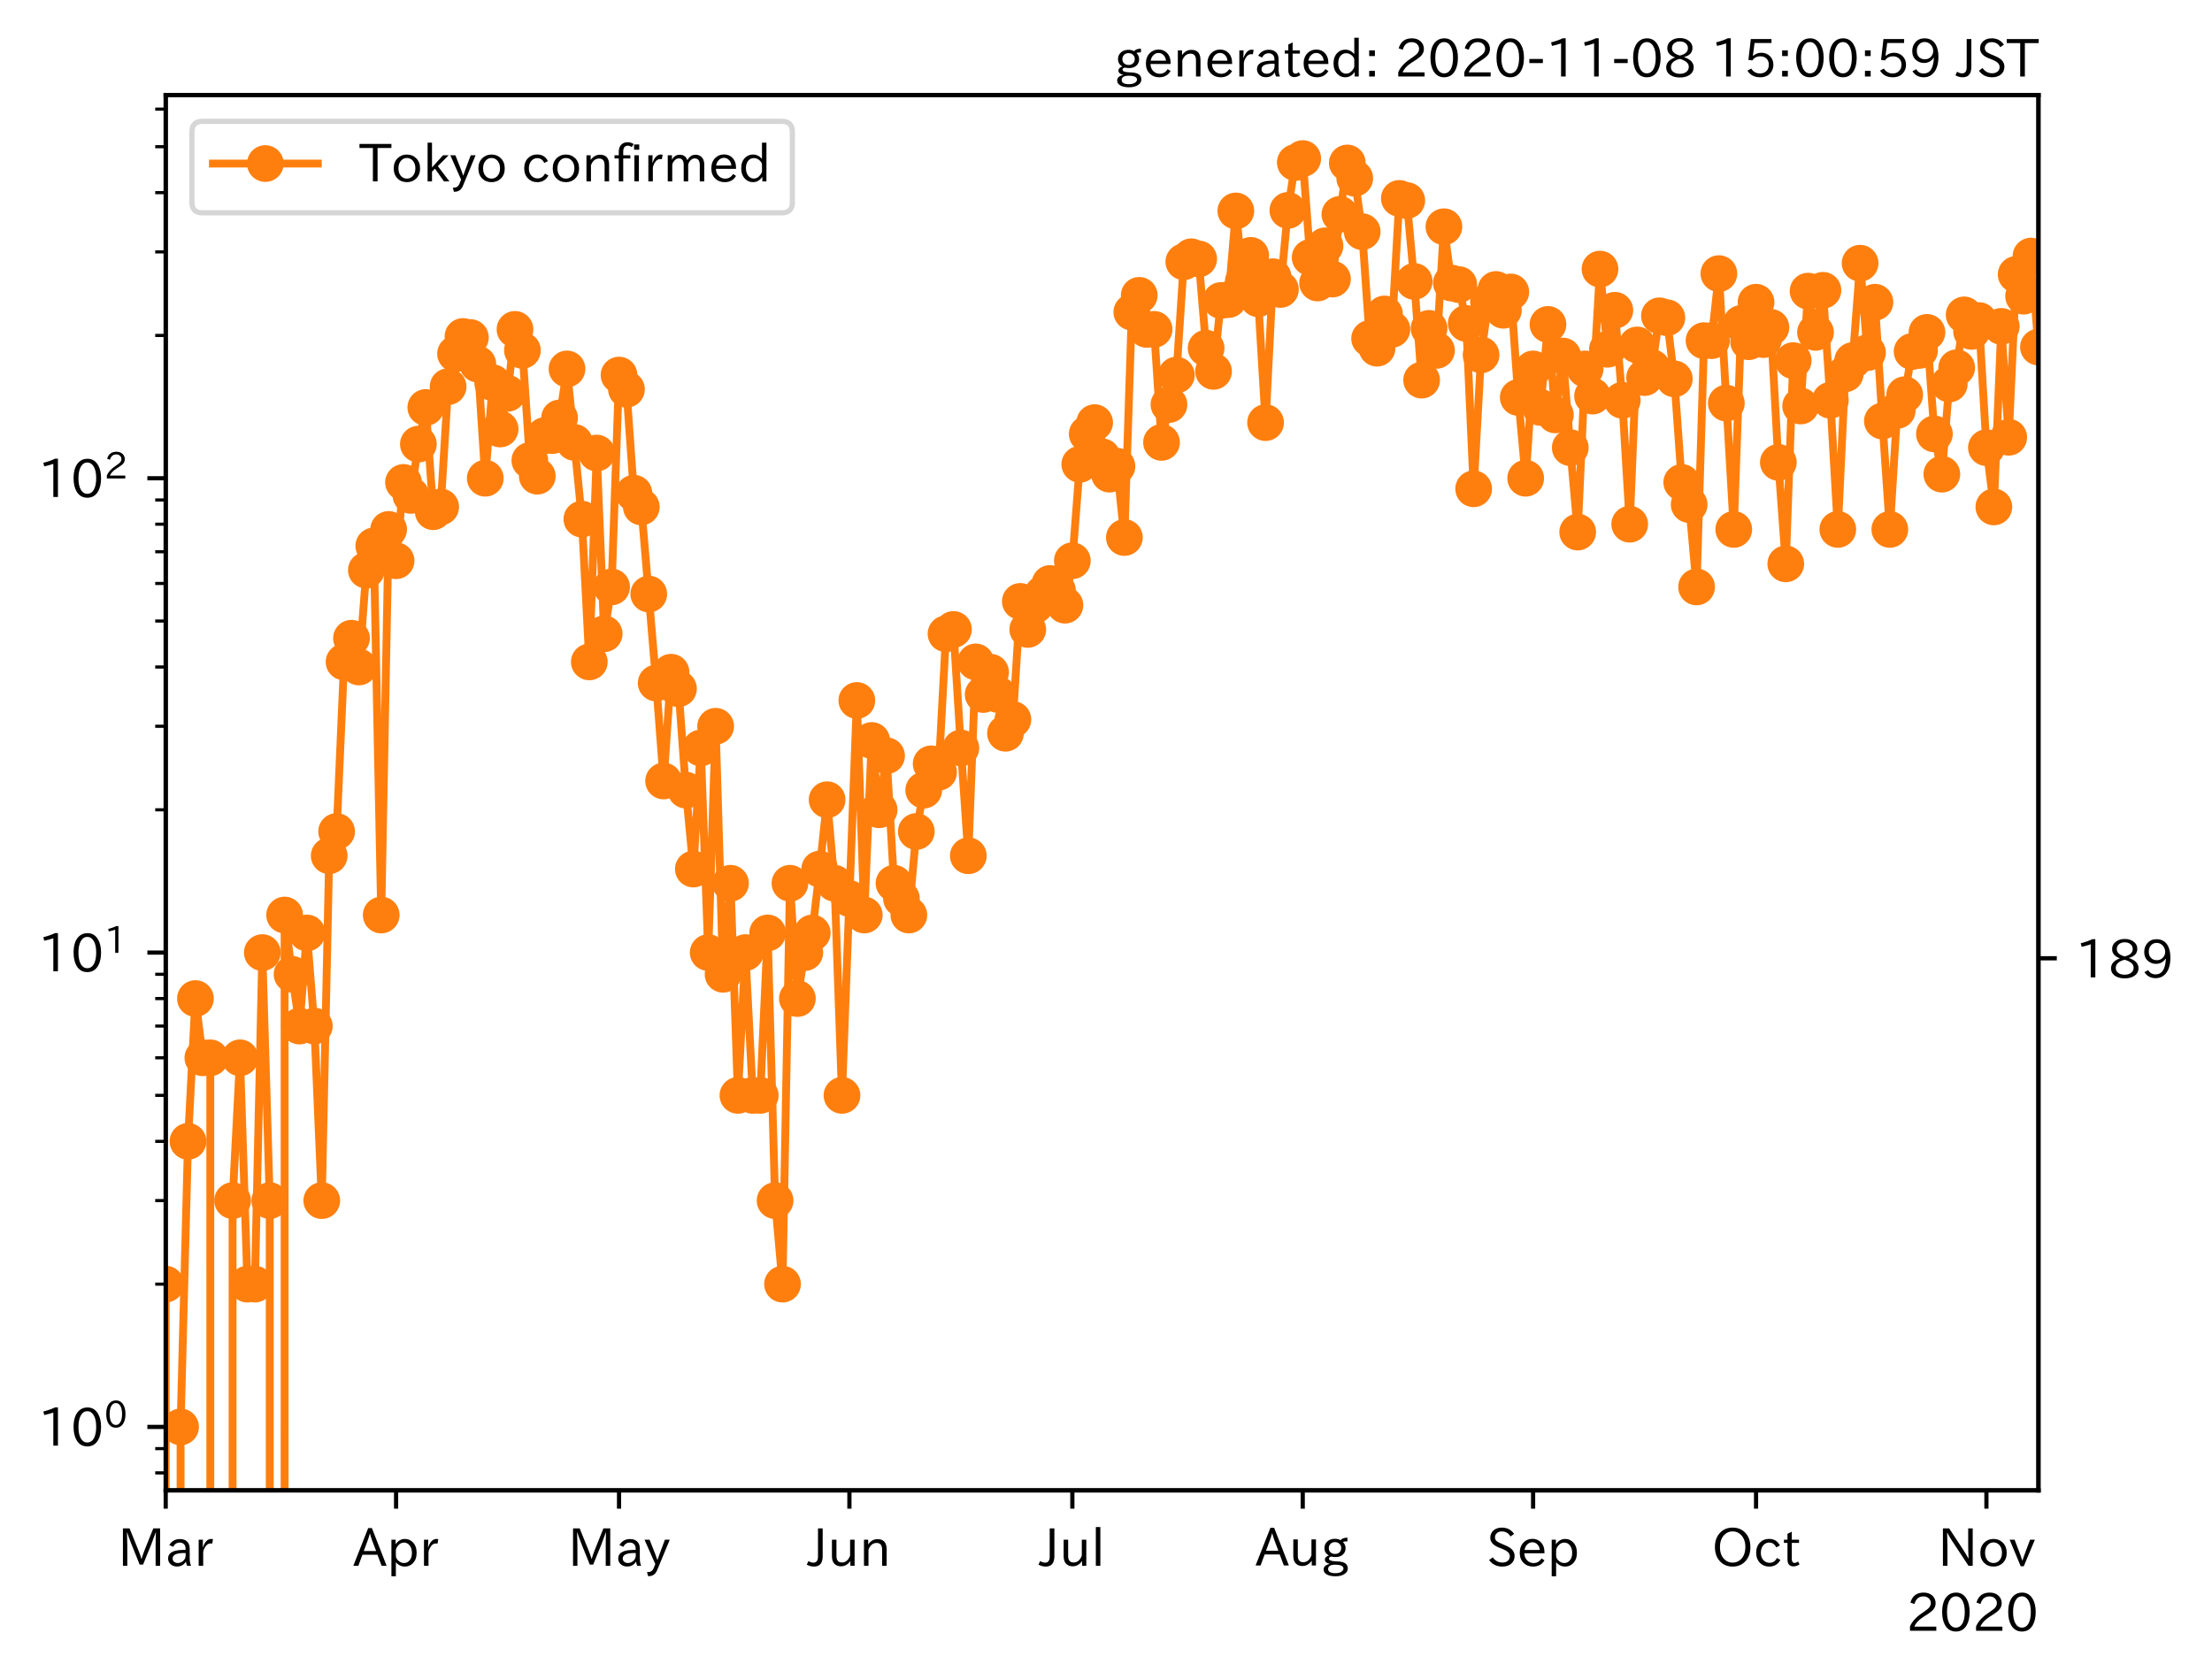 <?xml version="1.0" encoding="utf-8" standalone="no"?>
<!DOCTYPE svg PUBLIC "-//W3C//DTD SVG 1.1//EN"
  "http://www.w3.org/Graphics/SVG/1.1/DTD/svg11.dtd">
<!-- Created with matplotlib (https://matplotlib.org/) -->
<svg height="320.24pt" version="1.1" viewBox="0 0 421.815 320.24" width="421.815pt" xmlns="http://www.w3.org/2000/svg" xmlns:xlink="http://www.w3.org/1999/xlink">
 <defs>
  <style type="text/css">*{stroke-linecap:butt;stroke-linejoin:round;}</style>
 </defs>
 <g id="figure_1">
  <g id="patch_1">
   <path d="M 0 320.24 
L 421.815 320.24 
L 421.815 0 
L 0 0 
z
" style="fill:#ffffff;"/>
  </g>
  <g id="axes_1">
   <g id="patch_2">
    <path d="M 31.6 284.259 
L 388.72 284.259 
L 388.72 18.147 
L 31.6 18.147 
z
" style="fill:#ffffff;"/>
   </g>
   <g id="matplotlib.axis_1">
    <g id="xtick_1">
     <g id="line2d_1">
      <defs>
       <path d="M 0 0 
L 0 3.5 
" id="m73da943062" style="stroke:#000000;stroke-width:0.8;"/>
      </defs>
      <g>
       <use style="stroke:#000000;stroke-width:0.8;" x="31.6" xlink:href="#m73da943062" y="284.259"/>
      </g>
     </g>
     <g id="text_1">
      <!-- Mar -->
      <g transform="translate(22.491 298.749)scale(0.1 -0.1)">
       <defs>
        <path d="M 80.422 0.984 
L 71.828 0.984 
L 71.828 39.594 
Q 71.828 51.266 72.406 64.594 
L 72.016 64.594 
Q 68.062 53.266 63.531 41.797 
L 47.906 3.266 
L 41.406 3.266 
L 25.641 42.578 
Q 20.75 54.781 17.625 64.703 
L 17.234 64.703 
Q 17.828 48.922 17.828 39.891 
L 17.828 0.984 
L 9.516 0.984 
L 9.516 72.406 
L 22.125 72.406 
L 39.109 30.375 
Q 42.141 23 44.828 14.156 
L 45.125 14.156 
Q 47.312 22.125 50.531 30.172 
L 67.438 72.406 
L 80.422 72.406 
z
" id="IPAexGothic-77"/>
        <path d="M 49.312 0.984 
L 41.75 0.984 
Q 39.984 4.734 39.547 8.688 
L 39.203 8.688 
Q 33.547 -0.391 22.312 -0.391 
Q 14.594 -0.391 9.719 4.5 
Q 5.422 8.797 5.422 14.984 
Q 5.422 30.422 32.031 31.203 
L 38.719 31.391 
L 38.719 33.984 
Q 38.719 39.203 35.75 42.188 
Q 32.625 45.312 27.734 45.312 
Q 19.344 45.312 15.141 37.156 
L 7.719 40.578 
Q 14.656 52 27.938 52 
Q 37.109 52 42.047 46.875 
Q 46.625 42.281 46.625 33.891 
L 46.625 15.578 
Q 46.625 6.25 49.312 0.984 
z
M 38.922 25.391 
L 33.453 25.297 
Q 14.109 24.859 14.109 14.891 
Q 14.109 11.375 16.406 9.078 
Q 19.234 6.297 23.828 6.297 
Q 30.219 6.297 34.906 10.984 
Q 38.922 15.141 38.922 21 
z
" id="IPAexGothic-97"/>
        <path d="M 36.078 51.812 
L 34.578 43.266 
Q 32.906 43.609 31.594 43.609 
Q 25.828 43.609 22.078 38.188 
Q 17.391 31.344 17.391 26.172 
L 17.391 0.984 
L 8.797 0.984 
L 8.797 50.781 
L 16.891 50.781 
L 16.5 35.984 
L 16.703 35.984 
Q 22.219 52.203 32.766 52.203 
Q 34.469 52.203 36.078 51.812 
z
" id="IPAexGothic-114"/>
       </defs>
       <use xlink:href="#IPAexGothic-77"/>
       <use x="90.186" xlink:href="#IPAexGothic-97"/>
       <use x="145.166" xlink:href="#IPAexGothic-114"/>
      </g>
     </g>
    </g>
    <g id="xtick_2">
     <g id="line2d_2">
      <g>
       <use style="stroke:#000000;stroke-width:0.8;" x="75.531" xlink:href="#m73da943062" y="284.259"/>
      </g>
     </g>
     <g id="text_2">
      <!-- Apr -->
      <g transform="translate(67.389 298.749)scale(0.1 -0.1)">
       <defs>
        <path d="M 63.375 0.984 
L 53.812 0.984 
L 45.906 22.016 
L 17.188 22.016 
L 9.422 0.984 
L -0.094 0.984 
L 28.219 72.906 
L 35.297 72.906 
z
M 43.406 29.109 
L 36.188 48.094 
Q 33.203 56.062 31.688 62.5 
L 31.391 62.5 
Q 29.641 55.672 26.812 48.094 
L 19.734 29.109 
z
" id="IPAexGothic-65"/>
        <path d="M 16.797 42 
Q 23.828 52.203 34.469 52.203 
Q 43.266 52.203 49.562 45.906 
Q 56.891 38.578 56.891 25.688 
Q 56.891 13.141 49.656 5.812 
Q 43.359 -0.484 34.375 -0.484 
Q 24.516 -0.484 17.281 7.766 
L 17.281 -19 
L 8.797 -19 
L 8.797 50.781 
L 16.797 50.781 
z
M 17.281 30.469 
L 17.281 20.172 
Q 17.281 14.016 23.688 9.375 
Q 27.984 6.297 32.906 6.297 
Q 38.578 6.297 42.578 10.297 
Q 47.906 15.578 47.906 25.484 
Q 47.906 34.375 43.5 39.984 
Q 39.109 45.312 32.812 45.312 
Q 25.875 45.312 20.906 38.812 
Q 17.281 34.125 17.281 30.469 
z
" id="IPAexGothic-112"/>
       </defs>
       <use xlink:href="#IPAexGothic-65"/>
       <use x="63.721" xlink:href="#IPAexGothic-112"/>
       <use x="125.83" xlink:href="#IPAexGothic-114"/>
      </g>
     </g>
    </g>
    <g id="xtick_3">
     <g id="line2d_3">
      <g>
       <use style="stroke:#000000;stroke-width:0.8;" x="118.046" xlink:href="#m73da943062" y="284.259"/>
      </g>
     </g>
     <g id="text_3">
      <!-- May -->
      <g transform="translate(108.326 298.749)scale(0.1 -0.1)">
       <defs>
        <path d="M 48.781 50.781 
L 24.609 -7.625 
Q 19.969 -18.797 8.594 -18.797 
L 7.469 -18.797 
L 5.375 -10.984 
L 6.984 -10.984 
Q 15.141 -10.984 17.969 -3.719 
L 21.188 4.297 
L 0.594 50.781 
L 10.297 50.781 
L 21.297 22.797 
Q 23.875 16.016 25.094 12.203 
L 25.391 12.203 
Q 27.344 18.266 29.109 22.797 
L 39.5 50.781 
z
" id="IPAexGothic-121"/>
       </defs>
       <use xlink:href="#IPAexGothic-77"/>
       <use x="90.186" xlink:href="#IPAexGothic-97"/>
       <use x="145.166" xlink:href="#IPAexGothic-121"/>
      </g>
     </g>
    </g>
    <g id="xtick_4">
     <g id="line2d_4">
      <g>
       <use style="stroke:#000000;stroke-width:0.8;" x="161.977" xlink:href="#m73da943062" y="284.259"/>
      </g>
     </g>
     <g id="text_4">
      <!-- Jun -->
      <g transform="translate(154.037 298.749)scale(0.1 -0.1)">
       <defs>
        <path d="M 28.422 72.406 
L 28.422 19.281 
Q 28.422 -0.484 11.922 -0.484 
Q 4.734 -0.484 -1.953 3.266 
L 1.312 10.062 
Q 5.906 6.984 10.844 6.984 
Q 19.531 6.984 19.531 18.797 
L 19.531 72.406 
z
" id="IPAexGothic-74"/>
        <path d="M 51.312 0.984 
L 43.312 0.984 
L 43.312 10.062 
Q 35.938 0 25.391 0 
Q 16.75 0 11.922 5.859 
Q 8.109 10.594 8.109 19.391 
L 8.109 50.781 
L 16.703 50.781 
L 16.703 19.672 
Q 16.703 7.281 27.094 7.281 
Q 37.594 7.281 42.719 20.172 
L 42.719 50.781 
L 51.312 50.781 
z
" id="IPAexGothic-117"/>
        <path d="M 52 0.984 
L 43.406 0.984 
L 43.406 31.891 
Q 43.406 44.578 32.906 44.578 
Q 22.312 44.578 17.391 31.891 
L 17.391 0.984 
L 8.797 0.984 
L 8.797 50.781 
L 16.797 50.781 
L 16.797 41.797 
Q 23.828 51.812 34.719 51.812 
Q 52 51.812 52 32.375 
z
" id="IPAexGothic-110"/>
       </defs>
       <use xlink:href="#IPAexGothic-74"/>
       <use x="37.988" xlink:href="#IPAexGothic-117"/>
       <use x="98.389" xlink:href="#IPAexGothic-110"/>
      </g>
     </g>
    </g>
    <g id="xtick_5">
     <g id="line2d_5">
      <g>
       <use style="stroke:#000000;stroke-width:0.8;" x="204.491" xlink:href="#m73da943062" y="284.259"/>
      </g>
     </g>
     <g id="text_5">
      <!-- Jul -->
      <g transform="translate(198.222 298.749)scale(0.1 -0.1)">
       <defs>
        <path d="M 17.672 0.984 
L 9.078 0.984 
L 9.078 74.906 
L 17.672 74.906 
z
" id="IPAexGothic-108"/>
       </defs>
       <use xlink:href="#IPAexGothic-74"/>
       <use x="37.988" xlink:href="#IPAexGothic-117"/>
       <use x="98.389" xlink:href="#IPAexGothic-108"/>
      </g>
     </g>
    </g>
    <g id="xtick_6">
     <g id="line2d_6">
      <g>
       <use style="stroke:#000000;stroke-width:0.8;" x="248.423" xlink:href="#m73da943062" y="284.259"/>
      </g>
     </g>
     <g id="text_6">
      <!-- Aug -->
      <g transform="translate(239.441 298.691)scale(0.1 -0.1)">
       <defs>
        <path d="M 20.797 17.969 
Q 15.719 17.531 15.719 14.062 
Q 15.719 9.578 27.547 8.984 
L 33.297 8.688 
Q 51.609 7.766 51.609 -4.594 
Q 51.609 -10.938 45.703 -14.984 
Q 39.359 -19.578 28.031 -19.578 
Q 17.781 -19.578 11.531 -16.062 
Q 5.516 -12.641 5.516 -6.688 
Q 5.516 1.312 16.797 3.859 
L 16.797 4.203 
Q 7.906 6.453 7.906 12.156 
Q 7.906 17.438 15.531 20.266 
Q 7.125 24.609 7.125 34.078 
Q 7.125 41.406 12.016 46.297 
Q 17.625 51.906 27.156 51.906 
Q 33.203 51.906 37.844 49.266 
Q 41.406 53.953 50.922 54.109 
L 50.922 47.078 
Q 44.344 46.922 42.234 45.906 
Q 47.406 40.828 47.406 33.891 
Q 47.406 27 42.719 22.266 
Q 37.5 17.094 28.328 17.094 
Q 24.422 17.094 20.797 17.969 
z
M 27.094 45.609 
Q 22.016 45.609 18.703 42.281 
Q 15.438 39.016 15.438 34.078 
Q 15.438 29.25 18.5 26.312 
Q 21.828 23 27.438 23 
Q 32.719 23 35.891 26.219 
Q 39.109 29.391 39.109 34.422 
Q 39.109 39.016 35.891 42.188 
Q 32.516 45.609 27.094 45.609 
z
M 27.391 2.484 
Q 14.109 2.484 14.109 -5.719 
Q 14.109 -13.672 28.125 -13.672 
Q 37.156 -13.672 41.219 -9.469 
Q 43.312 -7.516 43.312 -4.891 
Q 43.312 2.484 27.391 2.484 
z
" id="IPAexGothic-103"/>
       </defs>
       <use xlink:href="#IPAexGothic-65"/>
       <use x="63.721" xlink:href="#IPAexGothic-117"/>
       <use x="124.121" xlink:href="#IPAexGothic-103"/>
      </g>
     </g>
    </g>
    <g id="xtick_7">
     <g id="line2d_7">
      <g>
       <use style="stroke:#000000;stroke-width:0.8;" x="292.354" xlink:href="#m73da943062" y="284.259"/>
      </g>
     </g>
     <g id="text_7">
      <!-- Sep -->
      <g transform="translate(283.479 298.749)scale(0.1 -0.1)">
       <defs>
        <path d="M 45.609 56.891 
Q 40.047 66.547 28.953 66.547 
Q 22.703 66.547 18.953 62.641 
Q 16.062 59.422 16.062 55.219 
Q 16.062 50.594 19.781 47.609 
Q 22.562 45.516 31 42 
L 34.375 40.578 
Q 45.703 36.031 49.859 30.516 
Q 53.469 25.688 53.469 19.672 
Q 53.469 10.062 46.391 4.5 
Q 39.984 -0.484 30.172 -0.484 
Q 13.766 -0.484 4.891 11.969 
L 11.766 17.188 
Q 18.797 7.172 30.281 7.172 
Q 35.75 7.172 39.594 9.766 
Q 44.391 13.234 44.391 19 
Q 44.391 23.484 40.875 27 
Q 37.109 30.609 27 34.469 
L 24.078 35.594 
Q 7.078 42.094 7.078 54.391 
Q 7.078 62.594 12.594 67.922 
Q 18.797 73.828 29.109 73.828 
Q 44.391 73.828 52.484 61.812 
z
" id="IPAexGothic-83"/>
        <path d="M 13.484 24.906 
Q 13.922 16.266 18.891 11.281 
Q 23.969 6.203 31.203 6.203 
Q 40.719 6.203 46.297 15.094 
L 51.906 11.375 
Q 44.828 -0.484 30.172 -0.484 
Q 19.094 -0.484 11.969 6.594 
Q 4.781 13.812 4.781 25.641 
Q 4.781 38.188 12.312 45.703 
Q 19 52.391 29 52.391 
Q 38.422 52.391 44.781 46.188 
Q 51.906 38.969 51.906 26.906 
L 51.906 24.906 
z
M 43.062 31.203 
Q 42.328 37.984 38.281 41.891 
Q 34.281 45.906 28.812 45.906 
Q 22.469 45.906 17.969 40.484 
Q 14.891 36.812 13.969 31.203 
z
" id="IPAexGothic-101"/>
       </defs>
       <use xlink:href="#IPAexGothic-83"/>
       <use x="58.496" xlink:href="#IPAexGothic-101"/>
       <use x="115.381" xlink:href="#IPAexGothic-112"/>
      </g>
     </g>
    </g>
    <g id="xtick_8">
     <g id="line2d_8">
      <g>
       <use style="stroke:#000000;stroke-width:0.8;" x="334.869" xlink:href="#m73da943062" y="284.259"/>
      </g>
     </g>
     <g id="text_8">
      <!-- Oct -->
      <g transform="translate(326.433 298.749)scale(0.1 -0.1)">
       <defs>
        <path d="M 39.703 73.828 
Q 54 73.828 63.188 64.656 
Q 73.578 54.25 73.578 36.422 
Q 73.578 19.047 62.984 8.594 
Q 53.906 -0.484 39.703 -0.484 
Q 25.594 -0.484 16.5 8.594 
Q 5.906 19.047 5.906 36.812 
Q 5.906 54.203 16.312 64.656 
Q 25.484 73.828 39.703 73.828 
z
M 39.703 66.656 
Q 30.516 66.656 23.922 60.062 
Q 15.531 51.609 15.531 36.719 
Q 15.531 21.734 23.922 13.484 
Q 30.422 6.984 39.703 6.984 
Q 48.922 6.984 55.562 13.484 
Q 63.969 21.875 63.969 37.109 
Q 63.969 51.516 55.469 60.062 
Q 49.031 66.656 39.703 66.656 
z
" id="IPAexGothic-79"/>
        <path d="M 51.078 12.25 
Q 44.281 -0.484 29.688 -0.484 
Q 19.188 -0.484 12.312 6.391 
Q 4.891 13.922 4.891 25.984 
Q 4.891 37.938 12.312 45.516 
Q 19.094 52.297 29.391 52.297 
Q 43.953 52.297 50.094 39.703 
L 43.172 36.078 
Q 38.812 45.312 29.688 45.312 
Q 23.688 45.312 19.281 40.922 
Q 13.766 35.406 13.766 25.781 
Q 13.766 16.703 19.094 11.375 
Q 23.781 6.688 30.562 6.688 
Q 39.797 6.688 44.484 15.875 
z
" id="IPAexGothic-99"/>
        <path d="M 33.203 3.766 
Q 27.641 -0.094 21.828 -0.094 
Q 10.203 -0.094 10.203 12.984 
L 10.203 44.672 
L 3.422 44.672 
L 3.422 50.781 
L 10.203 50.781 
L 10.203 61.969 
L 18.406 66.062 
L 18.406 50.781 
L 32.234 50.781 
L 32.234 44.672 
L 18.406 44.672 
L 18.406 14.156 
Q 18.406 6.5 23.641 6.5 
Q 27.156 6.5 30.328 9.188 
z
" id="IPAexGothic-116"/>
       </defs>
       <use xlink:href="#IPAexGothic-79"/>
       <use x="79.688" xlink:href="#IPAexGothic-99"/>
       <use x="134.082" xlink:href="#IPAexGothic-116"/>
      </g>
     </g>
    </g>
    <g id="xtick_9">
     <g id="line2d_9">
      <g>
       <use style="stroke:#000000;stroke-width:0.8;" x="378.8" xlink:href="#m73da943062" y="284.259"/>
      </g>
     </g>
     <g id="text_9">
      <!-- Nov -->
      <g transform="translate(369.552 298.749)scale(0.1 -0.1)">
       <defs>
        <path d="M 66.312 0.984 
L 58.297 0.984 
L 26.516 49.219 
Q 22.906 54.688 17.828 64.016 
L 17.438 64.016 
L 17.625 59.328 
Q 18.109 43.797 18.109 38.578 
L 18.109 0.984 
L 9.516 0.984 
L 9.516 72.406 
L 21.344 72.406 
L 48.641 30.906 
Q 53.953 22.609 58.016 15.094 
L 58.406 15.094 
Q 57.719 29.641 57.719 38.578 
L 57.719 72.406 
L 66.312 72.406 
z
" id="IPAexGothic-78"/>
        <path d="M 29.984 52.203 
Q 40.531 52.203 47.75 45.125 
Q 55.172 37.703 55.172 25.594 
Q 55.172 13.875 47.906 6.594 
Q 40.766 -0.484 29.984 -0.484 
Q 19.188 -0.484 12.203 6.5 
Q 4.891 13.766 4.891 25.875 
Q 4.891 37.703 12.312 45.125 
Q 19.391 52.203 29.984 52.203 
z
M 29.984 45.609 
Q 23.734 45.609 19.391 41.109 
Q 13.875 35.594 13.875 25.781 
Q 13.875 16.109 19.281 10.688 
Q 23.688 6.297 29.984 6.297 
Q 36.422 6.297 40.766 10.797 
Q 46.188 16.219 46.188 26.125 
Q 46.188 35.453 40.672 41.109 
Q 36.188 45.609 29.984 45.609 
z
" id="IPAexGothic-111"/>
        <path d="M 48.484 50.781 
L 27.297 0.094 
L 21.484 0.094 
L 0.391 50.781 
L 9.812 50.781 
L 20.906 21.688 
L 23.781 13.188 
L 24.516 10.984 
L 24.812 10.984 
Q 25.641 13.812 28.469 21.688 
L 39.312 50.781 
z
" id="IPAexGothic-118"/>
       </defs>
       <use xlink:href="#IPAexGothic-78"/>
       <use x="75.977" xlink:href="#IPAexGothic-111"/>
       <use x="136.377" xlink:href="#IPAexGothic-118"/>
      </g>
     </g>
    </g>
    <g id="text_10">
     <!-- 2020 -->
     <g transform="translate(363.526 311.14)scale(0.1 -0.1)">
      <defs>
       <path d="M 57.172 0.984 
L 6.984 0.984 
L 6.984 9.281 
Q 12.891 23.047 29.594 34.422 
L 32.375 36.281 
Q 40.922 42.141 43.609 45.406 
Q 46.688 49.266 46.688 53.812 
Q 46.688 58.938 43.062 62.547 
Q 39.062 66.547 32.562 66.547 
Q 19.531 66.547 15.484 52 
L 7.766 54.781 
Q 13.328 73.828 33.062 73.828 
Q 43.844 73.828 50.25 67.438 
Q 55.859 61.672 55.859 53.516 
Q 55.859 47.469 52.25 42.531 
Q 48.922 37.75 36.969 30.281 
L 34.859 29 
Q 19.625 19.578 15.281 8.891 
L 57.172 8.891 
z
" id="IPAexGothic-50"/>
       <path d="M 31.844 73.828 
Q 45.016 73.828 52.094 61.625 
Q 57.719 51.953 57.719 36.625 
Q 57.719 21.438 52.094 11.578 
Q 45.125 -0.484 31.5 -0.484 
Q 17.922 -0.484 10.938 11.578 
Q 5.328 21.438 5.328 36.719 
Q 5.328 58.016 15.625 67.719 
Q 22.172 73.828 31.844 73.828 
z
M 31.5 66.656 
Q 23.688 66.656 19.188 58.734 
Q 14.594 50.734 14.594 36.625 
Q 14.594 22.75 19.094 14.797 
Q 23.641 6.984 31.5 6.984 
Q 40.922 6.984 45.453 18.016 
Q 48.438 25.344 48.438 37.109 
Q 48.438 50.875 43.844 58.734 
Q 39.203 66.656 31.5 66.656 
z
" id="IPAexGothic-48"/>
      </defs>
      <use xlink:href="#IPAexGothic-50"/>
      <use x="62.988" xlink:href="#IPAexGothic-48"/>
      <use x="125.977" xlink:href="#IPAexGothic-50"/>
      <use x="188.965" xlink:href="#IPAexGothic-48"/>
     </g>
    </g>
   </g>
   <g id="matplotlib.axis_2">
    <g id="ytick_1">
     <g id="line2d_10">
      <defs>
       <path d="M 0 0 
L -3.5 0 
" id="m3b829b7421" style="stroke:#000000;stroke-width:0.8;"/>
      </defs>
      <g>
       <use style="stroke:#000000;stroke-width:0.8;" x="31.6" xlink:href="#m3b829b7421" y="272.163"/>
      </g>
     </g>
     <g id="text_11">
      <!-- $\mathdefault{10^{0}}$ -->
      <g transform="translate(7.2 275.908)scale(0.1 -0.1)">
       <defs>
        <path d="M 38.484 0.984 
L 29.688 0.984 
L 29.688 64.109 
Q 21.438 61.281 12.312 59.328 
L 10.688 66.109 
Q 23.734 69.391 32.906 73.922 
L 38.484 73.922 
z
" id="IPAexGothic-49"/>
       </defs>
       <use transform="translate(0 0.773)" xlink:href="#IPAexGothic-49"/>
       <use transform="translate(62.988 0.773)" xlink:href="#IPAexGothic-48"/>
       <use transform="translate(126.865 36.32)scale(0.7)" xlink:href="#IPAexGothic-48"/>
      </g>
     </g>
    </g>
    <g id="ytick_2">
     <g id="line2d_11">
      <g>
       <use style="stroke:#000000;stroke-width:0.8;" x="31.6" xlink:href="#m3b829b7421" y="181.689"/>
      </g>
     </g>
     <g id="text_12">
      <!-- $\mathdefault{10^{1}}$ -->
      <g transform="translate(7.2 185.435)scale(0.1 -0.1)">
       <use transform="translate(0 0.708)" xlink:href="#IPAexGothic-49"/>
       <use transform="translate(62.988 0.708)" xlink:href="#IPAexGothic-48"/>
       <use transform="translate(126.865 36.255)scale(0.7)" xlink:href="#IPAexGothic-49"/>
      </g>
     </g>
    </g>
    <g id="ytick_3">
     <g id="line2d_12">
      <g>
       <use style="stroke:#000000;stroke-width:0.8;" x="31.6" xlink:href="#m3b829b7421" y="91.216"/>
      </g>
     </g>
     <g id="text_13">
      <!-- $\mathdefault{10^{2}}$ -->
      <g transform="translate(7.2 94.962)scale(0.1 -0.1)">
       <use transform="translate(0 0.773)" xlink:href="#IPAexGothic-49"/>
       <use transform="translate(62.988 0.773)" xlink:href="#IPAexGothic-48"/>
       <use transform="translate(126.865 36.32)scale(0.7)" xlink:href="#IPAexGothic-50"/>
      </g>
     </g>
    </g>
    <g id="ytick_4">
     <g id="line2d_13">
      <defs>
       <path d="M 0 0 
L -2 0 
" id="me13c449321" style="stroke:#000000;stroke-width:0.6;"/>
      </defs>
      <g>
       <use style="stroke:#000000;stroke-width:0.6;" x="31.6" xlink:href="#me13c449321" y="280.93"/>
      </g>
     </g>
    </g>
    <g id="ytick_5">
     <g id="line2d_14">
      <g>
       <use style="stroke:#000000;stroke-width:0.6;" x="31.6" xlink:href="#me13c449321" y="276.302"/>
      </g>
     </g>
    </g>
    <g id="ytick_6">
     <g id="line2d_15">
      <g>
       <use style="stroke:#000000;stroke-width:0.6;" x="31.6" xlink:href="#me13c449321" y="244.927"/>
      </g>
     </g>
    </g>
    <g id="ytick_7">
     <g id="line2d_16">
      <g>
       <use style="stroke:#000000;stroke-width:0.6;" x="31.6" xlink:href="#me13c449321" y="228.996"/>
      </g>
     </g>
    </g>
    <g id="ytick_8">
     <g id="line2d_17">
      <g>
       <use style="stroke:#000000;stroke-width:0.6;" x="31.6" xlink:href="#me13c449321" y="217.692"/>
      </g>
     </g>
    </g>
    <g id="ytick_9">
     <g id="line2d_18">
      <g>
       <use style="stroke:#000000;stroke-width:0.6;" x="31.6" xlink:href="#me13c449321" y="208.925"/>
      </g>
     </g>
    </g>
    <g id="ytick_10">
     <g id="line2d_19">
      <g>
       <use style="stroke:#000000;stroke-width:0.6;" x="31.6" xlink:href="#me13c449321" y="201.761"/>
      </g>
     </g>
    </g>
    <g id="ytick_11">
     <g id="line2d_20">
      <g>
       <use style="stroke:#000000;stroke-width:0.6;" x="31.6" xlink:href="#me13c449321" y="195.704"/>
      </g>
     </g>
    </g>
    <g id="ytick_12">
     <g id="line2d_21">
      <g>
       <use style="stroke:#000000;stroke-width:0.6;" x="31.6" xlink:href="#me13c449321" y="190.457"/>
      </g>
     </g>
    </g>
    <g id="ytick_13">
     <g id="line2d_22">
      <g>
       <use style="stroke:#000000;stroke-width:0.6;" x="31.6" xlink:href="#me13c449321" y="185.829"/>
      </g>
     </g>
    </g>
    <g id="ytick_14">
     <g id="line2d_23">
      <g>
       <use style="stroke:#000000;stroke-width:0.6;" x="31.6" xlink:href="#me13c449321" y="154.454"/>
      </g>
     </g>
    </g>
    <g id="ytick_15">
     <g id="line2d_24">
      <g>
       <use style="stroke:#000000;stroke-width:0.6;" x="31.6" xlink:href="#me13c449321" y="138.523"/>
      </g>
     </g>
    </g>
    <g id="ytick_16">
     <g id="line2d_25">
      <g>
       <use style="stroke:#000000;stroke-width:0.6;" x="31.6" xlink:href="#me13c449321" y="127.219"/>
      </g>
     </g>
    </g>
    <g id="ytick_17">
     <g id="line2d_26">
      <g>
       <use style="stroke:#000000;stroke-width:0.6;" x="31.6" xlink:href="#me13c449321" y="118.451"/>
      </g>
     </g>
    </g>
    <g id="ytick_18">
     <g id="line2d_27">
      <g>
       <use style="stroke:#000000;stroke-width:0.6;" x="31.6" xlink:href="#me13c449321" y="111.288"/>
      </g>
     </g>
    </g>
    <g id="ytick_19">
     <g id="line2d_28">
      <g>
       <use style="stroke:#000000;stroke-width:0.6;" x="31.6" xlink:href="#me13c449321" y="105.231"/>
      </g>
     </g>
    </g>
    <g id="ytick_20">
     <g id="line2d_29">
      <g>
       <use style="stroke:#000000;stroke-width:0.6;" x="31.6" xlink:href="#me13c449321" y="99.984"/>
      </g>
     </g>
    </g>
    <g id="ytick_21">
     <g id="line2d_30">
      <g>
       <use style="stroke:#000000;stroke-width:0.6;" x="31.6" xlink:href="#me13c449321" y="95.356"/>
      </g>
     </g>
    </g>
    <g id="ytick_22">
     <g id="line2d_31">
      <g>
       <use style="stroke:#000000;stroke-width:0.6;" x="31.6" xlink:href="#me13c449321" y="63.981"/>
      </g>
     </g>
    </g>
    <g id="ytick_23">
     <g id="line2d_32">
      <g>
       <use style="stroke:#000000;stroke-width:0.6;" x="31.6" xlink:href="#me13c449321" y="48.05"/>
      </g>
     </g>
    </g>
    <g id="ytick_24">
     <g id="line2d_33">
      <g>
       <use style="stroke:#000000;stroke-width:0.6;" x="31.6" xlink:href="#me13c449321" y="36.746"/>
      </g>
     </g>
    </g>
    <g id="ytick_25">
     <g id="line2d_34">
      <g>
       <use style="stroke:#000000;stroke-width:0.6;" x="31.6" xlink:href="#me13c449321" y="27.978"/>
      </g>
     </g>
    </g>
    <g id="ytick_26">
     <g id="line2d_35">
      <g>
       <use style="stroke:#000000;stroke-width:0.6;" x="31.6" xlink:href="#me13c449321" y="20.814"/>
      </g>
     </g>
    </g>
   </g>
   <g id="line2d_36">
    <path clip-path="url(#pf8059795a7)" d="M 7.508 321.24 
L 7.509 272.163 
L 8.926 244.927 
L 10.343 190.457 
L 11.76 208.925 
L 11.762 321.24 
M 14.593 321.24 
L 14.594 228.996 
L 16.011 228.996 
L 16.013 321.24 
M 18.844 321.24 
L 18.846 228.996 
L 20.263 272.163 
L 20.264 321.24 
M 23.096 321.24 
L 23.097 228.996 
L 23.099 321.24 
M 25.93 321.24 
L 25.931 228.996 
L 27.349 272.163 
L 27.349 321.24 
M 30.182 321.24 
L 30.183 272.163 
L 31.6 244.927 
L 31.601 321.24 
M 34.434 321.24 
L 34.434 272.163 
L 35.851 217.692 
L 37.269 190.457 
L 38.686 201.761 
L 40.103 201.761 
L 40.105 321.24 
M 44.353 321.24 
L 44.354 228.996 
L 45.771 201.761 
L 47.189 244.927 
L 48.606 244.927 
L 50.023 181.689 
L 51.44 228.996 
L 51.441 321.24 
M 54.272 321.24 
L 54.274 174.526 
L 55.691 185.829 
L 57.109 195.704 
L 58.526 177.945 
L 59.943 195.704 
L 61.36 228.996 
L 62.777 163.222 
L 64.194 158.594 
L 65.611 126.249 
L 67.029 121.728 
L 68.446 127.219 
L 69.863 108.752 
L 71.28 104.124 
L 72.697 174.526 
L 74.114 100.979 
L 75.531 106.952 
L 76.949 92.01 
L 78.366 94.493 
L 79.783 84.713 
L 81.2 77.716 
L 82.617 97.602 
L 84.034 96.688 
L 85.451 73.744 
L 86.869 67.472 
L 88.286 64.178 
L 89.703 64.376 
L 91.12 69.453 
L 92.537 91.216 
L 93.954 72.995 
L 95.371 81.825 
L 96.789 75.024 
L 98.206 62.82 
L 99.623 66.833 
L 101.04 87.83 
L 102.457 90.825 
L 103.874 83.082 
L 105.291 83.082 
L 106.709 79.717 
L 108.126 70.367 
L 110.96 99.014 
L 112.377 126.249 
L 113.794 86.414 
L 115.211 120.883 
L 116.629 111.948 
L 118.046 71.54 
L 119.463 74.251 
L 120.88 94.068 
L 122.297 96.688 
L 125.131 130.282 
L 126.549 148.963 
L 127.966 128.214 
L 129.383 131.359 
L 130.8 150.709 
L 132.217 165.758 
L 133.634 142.663 
L 135.051 181.689 
L 136.469 138.523 
L 137.886 185.829 
L 139.303 168.469 
L 140.72 208.925 
L 142.137 181.689 
L 143.554 208.925 
L 144.971 208.925 
L 146.389 177.945 
L 147.806 228.996 
L 149.223 244.927 
L 150.64 168.469 
L 152.057 190.457 
L 153.474 181.689 
L 154.891 177.945 
L 156.309 165.758 
L 157.726 152.537 
L 159.143 168.469 
L 160.56 208.925 
L 163.394 133.605 
L 164.811 174.526 
L 166.229 141.234 
L 167.646 154.454 
L 169.063 144.146 
L 170.48 168.469 
L 173.314 174.526 
L 174.731 158.594 
L 176.149 150.709 
L 177.566 145.687 
L 178.983 147.291 
L 180.4 120.883 
L 181.817 120.055 
L 183.234 142.663 
L 184.651 163.222 
L 186.069 126.249 
L 187.486 132.466 
L 188.903 128.214 
L 190.32 132.466 
L 191.737 139.855 
L 193.154 137.234 
L 194.571 114.707 
L 195.989 120.055 
L 197.406 115.427 
L 200.24 111.288 
L 201.657 112.62 
L 203.074 115.427 
L 204.491 106.952 
L 205.909 88.558 
L 207.326 82.764 
L 208.743 80.606 
L 210.16 87.116 
L 211.577 90.438 
L 212.994 88.927 
L 214.411 102.52 
L 215.829 59.528 
L 217.246 56.329 
L 218.663 62.82 
L 220.08 62.82 
L 221.497 84.381 
L 222.914 77.163 
L 224.331 71.54 
L 225.749 49.927 
L 227.166 48.977 
L 228.583 49.382 
L 230 66.412 
L 231.417 70.832 
L 232.834 57.312 
L 234.251 57.146 
L 235.669 40.236 
L 237.086 53.672 
L 238.503 48.71 
L 239.92 56.981 
L 241.337 80.606 
L 242.754 52.776 
L 244.171 55.213 
L 245.589 40.129 
L 247.006 30.999 
L 248.423 30.243 
L 249.84 49.112 
L 251.257 53.976 
L 252.674 46.888 
L 254.091 53.222 
L 255.509 40.886 
L 256.926 31.084 
L 258.343 33.996 
L 259.76 44.186 
L 261.177 64.575 
L 262.594 66.412 
L 264.011 59.881 
L 265.429 62.82 
L 266.846 37.842 
L 268.263 38.248 
L 269.68 53.672 
L 271.097 72.504 
L 272.514 62.629 
L 273.931 66.833 
L 275.349 43.247 
L 276.766 53.976 
L 278.183 54.282 
L 279.6 61.692 
L 281.017 93.232 
L 282.434 67.687 
L 283.851 57.478 
L 285.269 55.213 
L 286.686 59.179 
L 288.103 55.688 
L 289.52 75.812 
L 290.937 91.216 
L 292.354 70.367 
L 293.771 77.716 
L 295.189 61.877 
L 296.606 79.135 
L 298.023 67.903 
L 299.44 85.385 
L 300.857 101.486 
L 302.274 70.367 
L 303.691 75.548 
L 305.109 51.326 
L 306.526 66.622 
L 307.943 59.179 
L 309.36 76.347 
L 310.777 99.984 
L 312.194 65.79 
L 313.611 72.019 
L 315.029 70.136 
L 316.446 60.236 
L 317.863 60.595 
L 319.28 72.261 
L 320.697 92.01 
L 322.114 96.239 
L 323.531 111.948 
L 324.949 64.976 
L 326.366 64.976 
L 327.783 52.189 
L 330.617 100.979 
L 332.034 61.692 
L 333.451 65.178 
L 334.869 57.645 
L 336.286 64.775 
L 337.703 62.44 
L 339.12 88.192 
L 340.537 107.543 
L 341.954 68.781 
L 343.371 77.438 
L 344.789 55.529 
L 346.206 63.396 
L 347.623 55.371 
L 349.04 76.347 
L 350.457 100.979 
L 351.874 71.302 
L 353.291 68.781 
L 354.709 50.203 
L 356.126 67.257 
L 357.543 57.645 
L 358.96 80.308 
L 360.377 100.979 
L 361.794 78.277 
L 363.211 75.285 
L 364.629 67.044 
L 366.046 66.833 
L 367.463 63.396 
L 368.88 82.764 
L 370.297 90.438 
L 371.714 73.243 
L 373.131 70.136 
L 374.549 60.058 
L 375.966 63.203 
L 377.383 61.14 
L 378.8 85.385 
L 380.217 96.688 
L 381.634 62.252 
L 383.051 83.403 
L 384.469 52.335 
L 385.886 56.491 
L 387.303 48.843 
L 388.72 66.204 
L 388.72 66.204 
" style="fill:none;stroke:#ff7f0e;stroke-linecap:square;stroke-width:1.5;"/>
    <defs>
     <path d="M 0 3 
C 0.796 3 1.559 2.684 2.121 2.121 
C 2.684 1.559 3 0.796 3 0 
C 3 -0.796 2.684 -1.559 2.121 -2.121 
C 1.559 -2.684 0.796 -3 0 -3 
C -0.796 -3 -1.559 -2.684 -2.121 -2.121 
C -2.684 -1.559 -3 -0.796 -3 0 
C -3 0.796 -2.684 1.559 -2.121 2.121 
C -1.559 2.684 -0.796 3 0 3 
z
" id="m9554b77532" style="stroke:#ff7f0e;"/>
    </defs>
    <g clip-path="url(#pf8059795a7)">
     <use style="fill:#ff7f0e;stroke:#ff7f0e;" x="7.152" xlink:href="#m9554b77532" y="23058.271"/>
     <use style="fill:#ff7f0e;stroke:#ff7f0e;" x="7.509" xlink:href="#m9554b77532" y="272.163"/>
     <use style="fill:#ff7f0e;stroke:#ff7f0e;" x="8.926" xlink:href="#m9554b77532" y="244.927"/>
     <use style="fill:#ff7f0e;stroke:#ff7f0e;" x="10.343" xlink:href="#m9554b77532" y="190.457"/>
     <use style="fill:#ff7f0e;stroke:#ff7f0e;" x="11.76" xlink:href="#m9554b77532" y="208.925"/>
     <use style="fill:#ff7f0e;stroke:#ff7f0e;" x="12.118" xlink:href="#m9554b77532" y="23058.271"/>
     <use style="fill:#ff7f0e;stroke:#ff7f0e;" x="14.237" xlink:href="#m9554b77532" y="23058.271"/>
     <use style="fill:#ff7f0e;stroke:#ff7f0e;" x="14.594" xlink:href="#m9554b77532" y="228.996"/>
     <use style="fill:#ff7f0e;stroke:#ff7f0e;" x="16.011" xlink:href="#m9554b77532" y="228.996"/>
     <use style="fill:#ff7f0e;stroke:#ff7f0e;" x="16.369" xlink:href="#m9554b77532" y="23058.271"/>
     <use style="fill:#ff7f0e;stroke:#ff7f0e;" x="18.488" xlink:href="#m9554b77532" y="23058.271"/>
     <use style="fill:#ff7f0e;stroke:#ff7f0e;" x="18.846" xlink:href="#m9554b77532" y="228.996"/>
     <use style="fill:#ff7f0e;stroke:#ff7f0e;" x="20.263" xlink:href="#m9554b77532" y="272.163"/>
     <use style="fill:#ff7f0e;stroke:#ff7f0e;" x="20.62" xlink:href="#m9554b77532" y="23058.271"/>
     <use style="fill:#ff7f0e;stroke:#ff7f0e;" x="22.74" xlink:href="#m9554b77532" y="23058.271"/>
     <use style="fill:#ff7f0e;stroke:#ff7f0e;" x="23.097" xlink:href="#m9554b77532" y="228.996"/>
     <use style="fill:#ff7f0e;stroke:#ff7f0e;" x="23.455" xlink:href="#m9554b77532" y="23058.271"/>
     <use style="fill:#ff7f0e;stroke:#ff7f0e;" x="25.574" xlink:href="#m9554b77532" y="23058.271"/>
     <use style="fill:#ff7f0e;stroke:#ff7f0e;" x="25.931" xlink:href="#m9554b77532" y="228.996"/>
     <use style="fill:#ff7f0e;stroke:#ff7f0e;" x="27.349" xlink:href="#m9554b77532" y="272.163"/>
     <use style="fill:#ff7f0e;stroke:#ff7f0e;" x="27.705" xlink:href="#m9554b77532" y="23058.271"/>
     <use style="fill:#ff7f0e;stroke:#ff7f0e;" x="29.826" xlink:href="#m9554b77532" y="23058.271"/>
     <use style="fill:#ff7f0e;stroke:#ff7f0e;" x="30.183" xlink:href="#m9554b77532" y="272.163"/>
     <use style="fill:#ff7f0e;stroke:#ff7f0e;" x="31.6" xlink:href="#m9554b77532" y="244.927"/>
     <use style="fill:#ff7f0e;stroke:#ff7f0e;" x="31.957" xlink:href="#m9554b77532" y="23058.271"/>
     <use style="fill:#ff7f0e;stroke:#ff7f0e;" x="34.077" xlink:href="#m9554b77532" y="23058.271"/>
     <use style="fill:#ff7f0e;stroke:#ff7f0e;" x="34.434" xlink:href="#m9554b77532" y="272.163"/>
     <use style="fill:#ff7f0e;stroke:#ff7f0e;" x="35.851" xlink:href="#m9554b77532" y="217.692"/>
     <use style="fill:#ff7f0e;stroke:#ff7f0e;" x="37.269" xlink:href="#m9554b77532" y="190.457"/>
     <use style="fill:#ff7f0e;stroke:#ff7f0e;" x="38.686" xlink:href="#m9554b77532" y="201.761"/>
     <use style="fill:#ff7f0e;stroke:#ff7f0e;" x="40.103" xlink:href="#m9554b77532" y="201.761"/>
     <use style="fill:#ff7f0e;stroke:#ff7f0e;" x="40.461" xlink:href="#m9554b77532" y="23058.271"/>
     <use style="fill:#ff7f0e;stroke:#ff7f0e;" x="43.997" xlink:href="#m9554b77532" y="23058.271"/>
     <use style="fill:#ff7f0e;stroke:#ff7f0e;" x="44.354" xlink:href="#m9554b77532" y="228.996"/>
     <use style="fill:#ff7f0e;stroke:#ff7f0e;" x="45.771" xlink:href="#m9554b77532" y="201.761"/>
     <use style="fill:#ff7f0e;stroke:#ff7f0e;" x="47.189" xlink:href="#m9554b77532" y="244.927"/>
     <use style="fill:#ff7f0e;stroke:#ff7f0e;" x="48.606" xlink:href="#m9554b77532" y="244.927"/>
     <use style="fill:#ff7f0e;stroke:#ff7f0e;" x="50.023" xlink:href="#m9554b77532" y="181.689"/>
     <use style="fill:#ff7f0e;stroke:#ff7f0e;" x="51.44" xlink:href="#m9554b77532" y="228.996"/>
     <use style="fill:#ff7f0e;stroke:#ff7f0e;" x="51.797" xlink:href="#m9554b77532" y="23058.271"/>
     <use style="fill:#ff7f0e;stroke:#ff7f0e;" x="53.916" xlink:href="#m9554b77532" y="23058.271"/>
     <use style="fill:#ff7f0e;stroke:#ff7f0e;" x="54.274" xlink:href="#m9554b77532" y="174.526"/>
     <use style="fill:#ff7f0e;stroke:#ff7f0e;" x="55.691" xlink:href="#m9554b77532" y="185.829"/>
     <use style="fill:#ff7f0e;stroke:#ff7f0e;" x="57.109" xlink:href="#m9554b77532" y="195.704"/>
     <use style="fill:#ff7f0e;stroke:#ff7f0e;" x="58.526" xlink:href="#m9554b77532" y="177.945"/>
     <use style="fill:#ff7f0e;stroke:#ff7f0e;" x="59.943" xlink:href="#m9554b77532" y="195.704"/>
     <use style="fill:#ff7f0e;stroke:#ff7f0e;" x="61.36" xlink:href="#m9554b77532" y="228.996"/>
     <use style="fill:#ff7f0e;stroke:#ff7f0e;" x="62.777" xlink:href="#m9554b77532" y="163.222"/>
     <use style="fill:#ff7f0e;stroke:#ff7f0e;" x="64.194" xlink:href="#m9554b77532" y="158.594"/>
     <use style="fill:#ff7f0e;stroke:#ff7f0e;" x="65.611" xlink:href="#m9554b77532" y="126.249"/>
     <use style="fill:#ff7f0e;stroke:#ff7f0e;" x="67.029" xlink:href="#m9554b77532" y="121.728"/>
     <use style="fill:#ff7f0e;stroke:#ff7f0e;" x="68.446" xlink:href="#m9554b77532" y="127.219"/>
     <use style="fill:#ff7f0e;stroke:#ff7f0e;" x="69.863" xlink:href="#m9554b77532" y="108.752"/>
     <use style="fill:#ff7f0e;stroke:#ff7f0e;" x="71.28" xlink:href="#m9554b77532" y="104.124"/>
     <use style="fill:#ff7f0e;stroke:#ff7f0e;" x="72.697" xlink:href="#m9554b77532" y="174.526"/>
     <use style="fill:#ff7f0e;stroke:#ff7f0e;" x="74.114" xlink:href="#m9554b77532" y="100.979"/>
     <use style="fill:#ff7f0e;stroke:#ff7f0e;" x="75.531" xlink:href="#m9554b77532" y="106.952"/>
     <use style="fill:#ff7f0e;stroke:#ff7f0e;" x="76.949" xlink:href="#m9554b77532" y="92.01"/>
     <use style="fill:#ff7f0e;stroke:#ff7f0e;" x="78.366" xlink:href="#m9554b77532" y="94.493"/>
     <use style="fill:#ff7f0e;stroke:#ff7f0e;" x="79.783" xlink:href="#m9554b77532" y="84.713"/>
     <use style="fill:#ff7f0e;stroke:#ff7f0e;" x="81.2" xlink:href="#m9554b77532" y="77.716"/>
     <use style="fill:#ff7f0e;stroke:#ff7f0e;" x="82.617" xlink:href="#m9554b77532" y="97.602"/>
     <use style="fill:#ff7f0e;stroke:#ff7f0e;" x="84.034" xlink:href="#m9554b77532" y="96.688"/>
     <use style="fill:#ff7f0e;stroke:#ff7f0e;" x="85.451" xlink:href="#m9554b77532" y="73.744"/>
     <use style="fill:#ff7f0e;stroke:#ff7f0e;" x="86.869" xlink:href="#m9554b77532" y="67.472"/>
     <use style="fill:#ff7f0e;stroke:#ff7f0e;" x="88.286" xlink:href="#m9554b77532" y="64.178"/>
     <use style="fill:#ff7f0e;stroke:#ff7f0e;" x="89.703" xlink:href="#m9554b77532" y="64.376"/>
     <use style="fill:#ff7f0e;stroke:#ff7f0e;" x="91.12" xlink:href="#m9554b77532" y="69.453"/>
     <use style="fill:#ff7f0e;stroke:#ff7f0e;" x="92.537" xlink:href="#m9554b77532" y="91.216"/>
     <use style="fill:#ff7f0e;stroke:#ff7f0e;" x="93.954" xlink:href="#m9554b77532" y="72.995"/>
     <use style="fill:#ff7f0e;stroke:#ff7f0e;" x="95.371" xlink:href="#m9554b77532" y="81.825"/>
     <use style="fill:#ff7f0e;stroke:#ff7f0e;" x="96.789" xlink:href="#m9554b77532" y="75.024"/>
     <use style="fill:#ff7f0e;stroke:#ff7f0e;" x="98.206" xlink:href="#m9554b77532" y="62.82"/>
     <use style="fill:#ff7f0e;stroke:#ff7f0e;" x="99.623" xlink:href="#m9554b77532" y="66.833"/>
     <use style="fill:#ff7f0e;stroke:#ff7f0e;" x="101.04" xlink:href="#m9554b77532" y="87.83"/>
     <use style="fill:#ff7f0e;stroke:#ff7f0e;" x="102.457" xlink:href="#m9554b77532" y="90.825"/>
     <use style="fill:#ff7f0e;stroke:#ff7f0e;" x="103.874" xlink:href="#m9554b77532" y="83.082"/>
     <use style="fill:#ff7f0e;stroke:#ff7f0e;" x="105.291" xlink:href="#m9554b77532" y="83.082"/>
     <use style="fill:#ff7f0e;stroke:#ff7f0e;" x="106.709" xlink:href="#m9554b77532" y="79.717"/>
     <use style="fill:#ff7f0e;stroke:#ff7f0e;" x="108.126" xlink:href="#m9554b77532" y="70.367"/>
     <use style="fill:#ff7f0e;stroke:#ff7f0e;" x="109.543" xlink:href="#m9554b77532" y="84.381"/>
     <use style="fill:#ff7f0e;stroke:#ff7f0e;" x="110.96" xlink:href="#m9554b77532" y="99.014"/>
     <use style="fill:#ff7f0e;stroke:#ff7f0e;" x="112.377" xlink:href="#m9554b77532" y="126.249"/>
     <use style="fill:#ff7f0e;stroke:#ff7f0e;" x="113.794" xlink:href="#m9554b77532" y="86.414"/>
     <use style="fill:#ff7f0e;stroke:#ff7f0e;" x="115.211" xlink:href="#m9554b77532" y="120.883"/>
     <use style="fill:#ff7f0e;stroke:#ff7f0e;" x="116.629" xlink:href="#m9554b77532" y="111.948"/>
     <use style="fill:#ff7f0e;stroke:#ff7f0e;" x="118.046" xlink:href="#m9554b77532" y="71.54"/>
     <use style="fill:#ff7f0e;stroke:#ff7f0e;" x="119.463" xlink:href="#m9554b77532" y="74.251"/>
     <use style="fill:#ff7f0e;stroke:#ff7f0e;" x="120.88" xlink:href="#m9554b77532" y="94.068"/>
     <use style="fill:#ff7f0e;stroke:#ff7f0e;" x="122.297" xlink:href="#m9554b77532" y="96.688"/>
     <use style="fill:#ff7f0e;stroke:#ff7f0e;" x="123.714" xlink:href="#m9554b77532" y="113.303"/>
     <use style="fill:#ff7f0e;stroke:#ff7f0e;" x="125.131" xlink:href="#m9554b77532" y="130.282"/>
     <use style="fill:#ff7f0e;stroke:#ff7f0e;" x="126.549" xlink:href="#m9554b77532" y="148.963"/>
     <use style="fill:#ff7f0e;stroke:#ff7f0e;" x="127.966" xlink:href="#m9554b77532" y="128.214"/>
     <use style="fill:#ff7f0e;stroke:#ff7f0e;" x="129.383" xlink:href="#m9554b77532" y="131.359"/>
     <use style="fill:#ff7f0e;stroke:#ff7f0e;" x="130.8" xlink:href="#m9554b77532" y="150.709"/>
     <use style="fill:#ff7f0e;stroke:#ff7f0e;" x="132.217" xlink:href="#m9554b77532" y="165.758"/>
     <use style="fill:#ff7f0e;stroke:#ff7f0e;" x="133.634" xlink:href="#m9554b77532" y="142.663"/>
     <use style="fill:#ff7f0e;stroke:#ff7f0e;" x="135.051" xlink:href="#m9554b77532" y="181.689"/>
     <use style="fill:#ff7f0e;stroke:#ff7f0e;" x="136.469" xlink:href="#m9554b77532" y="138.523"/>
     <use style="fill:#ff7f0e;stroke:#ff7f0e;" x="137.886" xlink:href="#m9554b77532" y="185.829"/>
     <use style="fill:#ff7f0e;stroke:#ff7f0e;" x="139.303" xlink:href="#m9554b77532" y="168.469"/>
     <use style="fill:#ff7f0e;stroke:#ff7f0e;" x="140.72" xlink:href="#m9554b77532" y="208.925"/>
     <use style="fill:#ff7f0e;stroke:#ff7f0e;" x="142.137" xlink:href="#m9554b77532" y="181.689"/>
     <use style="fill:#ff7f0e;stroke:#ff7f0e;" x="143.554" xlink:href="#m9554b77532" y="208.925"/>
     <use style="fill:#ff7f0e;stroke:#ff7f0e;" x="144.971" xlink:href="#m9554b77532" y="208.925"/>
     <use style="fill:#ff7f0e;stroke:#ff7f0e;" x="146.389" xlink:href="#m9554b77532" y="177.945"/>
     <use style="fill:#ff7f0e;stroke:#ff7f0e;" x="147.806" xlink:href="#m9554b77532" y="228.996"/>
     <use style="fill:#ff7f0e;stroke:#ff7f0e;" x="149.223" xlink:href="#m9554b77532" y="244.927"/>
     <use style="fill:#ff7f0e;stroke:#ff7f0e;" x="150.64" xlink:href="#m9554b77532" y="168.469"/>
     <use style="fill:#ff7f0e;stroke:#ff7f0e;" x="152.057" xlink:href="#m9554b77532" y="190.457"/>
     <use style="fill:#ff7f0e;stroke:#ff7f0e;" x="153.474" xlink:href="#m9554b77532" y="181.689"/>
     <use style="fill:#ff7f0e;stroke:#ff7f0e;" x="154.891" xlink:href="#m9554b77532" y="177.945"/>
     <use style="fill:#ff7f0e;stroke:#ff7f0e;" x="156.309" xlink:href="#m9554b77532" y="165.758"/>
     <use style="fill:#ff7f0e;stroke:#ff7f0e;" x="157.726" xlink:href="#m9554b77532" y="152.537"/>
     <use style="fill:#ff7f0e;stroke:#ff7f0e;" x="159.143" xlink:href="#m9554b77532" y="168.469"/>
     <use style="fill:#ff7f0e;stroke:#ff7f0e;" x="160.56" xlink:href="#m9554b77532" y="208.925"/>
     <use style="fill:#ff7f0e;stroke:#ff7f0e;" x="161.977" xlink:href="#m9554b77532" y="171.381"/>
     <use style="fill:#ff7f0e;stroke:#ff7f0e;" x="163.394" xlink:href="#m9554b77532" y="133.605"/>
     <use style="fill:#ff7f0e;stroke:#ff7f0e;" x="164.811" xlink:href="#m9554b77532" y="174.526"/>
     <use style="fill:#ff7f0e;stroke:#ff7f0e;" x="166.229" xlink:href="#m9554b77532" y="141.234"/>
     <use style="fill:#ff7f0e;stroke:#ff7f0e;" x="167.646" xlink:href="#m9554b77532" y="154.454"/>
     <use style="fill:#ff7f0e;stroke:#ff7f0e;" x="169.063" xlink:href="#m9554b77532" y="144.146"/>
     <use style="fill:#ff7f0e;stroke:#ff7f0e;" x="170.48" xlink:href="#m9554b77532" y="168.469"/>
     <use style="fill:#ff7f0e;stroke:#ff7f0e;" x="171.897" xlink:href="#m9554b77532" y="171.381"/>
     <use style="fill:#ff7f0e;stroke:#ff7f0e;" x="173.314" xlink:href="#m9554b77532" y="174.526"/>
     <use style="fill:#ff7f0e;stroke:#ff7f0e;" x="174.731" xlink:href="#m9554b77532" y="158.594"/>
     <use style="fill:#ff7f0e;stroke:#ff7f0e;" x="176.149" xlink:href="#m9554b77532" y="150.709"/>
     <use style="fill:#ff7f0e;stroke:#ff7f0e;" x="177.566" xlink:href="#m9554b77532" y="145.687"/>
     <use style="fill:#ff7f0e;stroke:#ff7f0e;" x="178.983" xlink:href="#m9554b77532" y="147.291"/>
     <use style="fill:#ff7f0e;stroke:#ff7f0e;" x="180.4" xlink:href="#m9554b77532" y="120.883"/>
     <use style="fill:#ff7f0e;stroke:#ff7f0e;" x="181.817" xlink:href="#m9554b77532" y="120.055"/>
     <use style="fill:#ff7f0e;stroke:#ff7f0e;" x="183.234" xlink:href="#m9554b77532" y="142.663"/>
     <use style="fill:#ff7f0e;stroke:#ff7f0e;" x="184.651" xlink:href="#m9554b77532" y="163.222"/>
     <use style="fill:#ff7f0e;stroke:#ff7f0e;" x="186.069" xlink:href="#m9554b77532" y="126.249"/>
     <use style="fill:#ff7f0e;stroke:#ff7f0e;" x="187.486" xlink:href="#m9554b77532" y="132.466"/>
     <use style="fill:#ff7f0e;stroke:#ff7f0e;" x="188.903" xlink:href="#m9554b77532" y="128.214"/>
     <use style="fill:#ff7f0e;stroke:#ff7f0e;" x="190.32" xlink:href="#m9554b77532" y="132.466"/>
     <use style="fill:#ff7f0e;stroke:#ff7f0e;" x="191.737" xlink:href="#m9554b77532" y="139.855"/>
     <use style="fill:#ff7f0e;stroke:#ff7f0e;" x="193.154" xlink:href="#m9554b77532" y="137.234"/>
     <use style="fill:#ff7f0e;stroke:#ff7f0e;" x="194.571" xlink:href="#m9554b77532" y="114.707"/>
     <use style="fill:#ff7f0e;stroke:#ff7f0e;" x="195.989" xlink:href="#m9554b77532" y="120.055"/>
     <use style="fill:#ff7f0e;stroke:#ff7f0e;" x="197.406" xlink:href="#m9554b77532" y="115.427"/>
     <use style="fill:#ff7f0e;stroke:#ff7f0e;" x="198.823" xlink:href="#m9554b77532" y="113.303"/>
     <use style="fill:#ff7f0e;stroke:#ff7f0e;" x="200.24" xlink:href="#m9554b77532" y="111.288"/>
     <use style="fill:#ff7f0e;stroke:#ff7f0e;" x="201.657" xlink:href="#m9554b77532" y="112.62"/>
     <use style="fill:#ff7f0e;stroke:#ff7f0e;" x="203.074" xlink:href="#m9554b77532" y="115.427"/>
     <use style="fill:#ff7f0e;stroke:#ff7f0e;" x="204.491" xlink:href="#m9554b77532" y="106.952"/>
     <use style="fill:#ff7f0e;stroke:#ff7f0e;" x="205.909" xlink:href="#m9554b77532" y="88.558"/>
     <use style="fill:#ff7f0e;stroke:#ff7f0e;" x="207.326" xlink:href="#m9554b77532" y="82.764"/>
     <use style="fill:#ff7f0e;stroke:#ff7f0e;" x="208.743" xlink:href="#m9554b77532" y="80.606"/>
     <use style="fill:#ff7f0e;stroke:#ff7f0e;" x="210.16" xlink:href="#m9554b77532" y="87.116"/>
     <use style="fill:#ff7f0e;stroke:#ff7f0e;" x="211.577" xlink:href="#m9554b77532" y="90.438"/>
     <use style="fill:#ff7f0e;stroke:#ff7f0e;" x="212.994" xlink:href="#m9554b77532" y="88.927"/>
     <use style="fill:#ff7f0e;stroke:#ff7f0e;" x="214.411" xlink:href="#m9554b77532" y="102.52"/>
     <use style="fill:#ff7f0e;stroke:#ff7f0e;" x="215.829" xlink:href="#m9554b77532" y="59.528"/>
     <use style="fill:#ff7f0e;stroke:#ff7f0e;" x="217.246" xlink:href="#m9554b77532" y="56.329"/>
     <use style="fill:#ff7f0e;stroke:#ff7f0e;" x="218.663" xlink:href="#m9554b77532" y="62.82"/>
     <use style="fill:#ff7f0e;stroke:#ff7f0e;" x="220.08" xlink:href="#m9554b77532" y="62.82"/>
     <use style="fill:#ff7f0e;stroke:#ff7f0e;" x="221.497" xlink:href="#m9554b77532" y="84.381"/>
     <use style="fill:#ff7f0e;stroke:#ff7f0e;" x="222.914" xlink:href="#m9554b77532" y="77.163"/>
     <use style="fill:#ff7f0e;stroke:#ff7f0e;" x="224.331" xlink:href="#m9554b77532" y="71.54"/>
     <use style="fill:#ff7f0e;stroke:#ff7f0e;" x="225.749" xlink:href="#m9554b77532" y="49.927"/>
     <use style="fill:#ff7f0e;stroke:#ff7f0e;" x="227.166" xlink:href="#m9554b77532" y="48.977"/>
     <use style="fill:#ff7f0e;stroke:#ff7f0e;" x="228.583" xlink:href="#m9554b77532" y="49.382"/>
     <use style="fill:#ff7f0e;stroke:#ff7f0e;" x="230" xlink:href="#m9554b77532" y="66.412"/>
     <use style="fill:#ff7f0e;stroke:#ff7f0e;" x="231.417" xlink:href="#m9554b77532" y="70.832"/>
     <use style="fill:#ff7f0e;stroke:#ff7f0e;" x="232.834" xlink:href="#m9554b77532" y="57.312"/>
     <use style="fill:#ff7f0e;stroke:#ff7f0e;" x="234.251" xlink:href="#m9554b77532" y="57.146"/>
     <use style="fill:#ff7f0e;stroke:#ff7f0e;" x="235.669" xlink:href="#m9554b77532" y="40.236"/>
     <use style="fill:#ff7f0e;stroke:#ff7f0e;" x="237.086" xlink:href="#m9554b77532" y="53.672"/>
     <use style="fill:#ff7f0e;stroke:#ff7f0e;" x="238.503" xlink:href="#m9554b77532" y="48.71"/>
     <use style="fill:#ff7f0e;stroke:#ff7f0e;" x="239.92" xlink:href="#m9554b77532" y="56.981"/>
     <use style="fill:#ff7f0e;stroke:#ff7f0e;" x="241.337" xlink:href="#m9554b77532" y="80.606"/>
     <use style="fill:#ff7f0e;stroke:#ff7f0e;" x="242.754" xlink:href="#m9554b77532" y="52.776"/>
     <use style="fill:#ff7f0e;stroke:#ff7f0e;" x="244.171" xlink:href="#m9554b77532" y="55.213"/>
     <use style="fill:#ff7f0e;stroke:#ff7f0e;" x="245.589" xlink:href="#m9554b77532" y="40.129"/>
     <use style="fill:#ff7f0e;stroke:#ff7f0e;" x="247.006" xlink:href="#m9554b77532" y="30.999"/>
     <use style="fill:#ff7f0e;stroke:#ff7f0e;" x="248.423" xlink:href="#m9554b77532" y="30.243"/>
     <use style="fill:#ff7f0e;stroke:#ff7f0e;" x="249.84" xlink:href="#m9554b77532" y="49.112"/>
     <use style="fill:#ff7f0e;stroke:#ff7f0e;" x="251.257" xlink:href="#m9554b77532" y="53.976"/>
     <use style="fill:#ff7f0e;stroke:#ff7f0e;" x="252.674" xlink:href="#m9554b77532" y="46.888"/>
     <use style="fill:#ff7f0e;stroke:#ff7f0e;" x="254.091" xlink:href="#m9554b77532" y="53.222"/>
     <use style="fill:#ff7f0e;stroke:#ff7f0e;" x="255.509" xlink:href="#m9554b77532" y="40.886"/>
     <use style="fill:#ff7f0e;stroke:#ff7f0e;" x="256.926" xlink:href="#m9554b77532" y="31.084"/>
     <use style="fill:#ff7f0e;stroke:#ff7f0e;" x="258.343" xlink:href="#m9554b77532" y="33.996"/>
     <use style="fill:#ff7f0e;stroke:#ff7f0e;" x="259.76" xlink:href="#m9554b77532" y="44.186"/>
     <use style="fill:#ff7f0e;stroke:#ff7f0e;" x="261.177" xlink:href="#m9554b77532" y="64.575"/>
     <use style="fill:#ff7f0e;stroke:#ff7f0e;" x="262.594" xlink:href="#m9554b77532" y="66.412"/>
     <use style="fill:#ff7f0e;stroke:#ff7f0e;" x="264.011" xlink:href="#m9554b77532" y="59.881"/>
     <use style="fill:#ff7f0e;stroke:#ff7f0e;" x="265.429" xlink:href="#m9554b77532" y="62.82"/>
     <use style="fill:#ff7f0e;stroke:#ff7f0e;" x="266.846" xlink:href="#m9554b77532" y="37.842"/>
     <use style="fill:#ff7f0e;stroke:#ff7f0e;" x="268.263" xlink:href="#m9554b77532" y="38.248"/>
     <use style="fill:#ff7f0e;stroke:#ff7f0e;" x="269.68" xlink:href="#m9554b77532" y="53.672"/>
     <use style="fill:#ff7f0e;stroke:#ff7f0e;" x="271.097" xlink:href="#m9554b77532" y="72.504"/>
     <use style="fill:#ff7f0e;stroke:#ff7f0e;" x="272.514" xlink:href="#m9554b77532" y="62.629"/>
     <use style="fill:#ff7f0e;stroke:#ff7f0e;" x="273.931" xlink:href="#m9554b77532" y="66.833"/>
     <use style="fill:#ff7f0e;stroke:#ff7f0e;" x="275.349" xlink:href="#m9554b77532" y="43.247"/>
     <use style="fill:#ff7f0e;stroke:#ff7f0e;" x="276.766" xlink:href="#m9554b77532" y="53.976"/>
     <use style="fill:#ff7f0e;stroke:#ff7f0e;" x="278.183" xlink:href="#m9554b77532" y="54.282"/>
     <use style="fill:#ff7f0e;stroke:#ff7f0e;" x="279.6" xlink:href="#m9554b77532" y="61.692"/>
     <use style="fill:#ff7f0e;stroke:#ff7f0e;" x="281.017" xlink:href="#m9554b77532" y="93.232"/>
     <use style="fill:#ff7f0e;stroke:#ff7f0e;" x="282.434" xlink:href="#m9554b77532" y="67.687"/>
     <use style="fill:#ff7f0e;stroke:#ff7f0e;" x="283.851" xlink:href="#m9554b77532" y="57.478"/>
     <use style="fill:#ff7f0e;stroke:#ff7f0e;" x="285.269" xlink:href="#m9554b77532" y="55.213"/>
     <use style="fill:#ff7f0e;stroke:#ff7f0e;" x="286.686" xlink:href="#m9554b77532" y="59.179"/>
     <use style="fill:#ff7f0e;stroke:#ff7f0e;" x="288.103" xlink:href="#m9554b77532" y="55.688"/>
     <use style="fill:#ff7f0e;stroke:#ff7f0e;" x="289.52" xlink:href="#m9554b77532" y="75.812"/>
     <use style="fill:#ff7f0e;stroke:#ff7f0e;" x="290.937" xlink:href="#m9554b77532" y="91.216"/>
     <use style="fill:#ff7f0e;stroke:#ff7f0e;" x="292.354" xlink:href="#m9554b77532" y="70.367"/>
     <use style="fill:#ff7f0e;stroke:#ff7f0e;" x="293.771" xlink:href="#m9554b77532" y="77.716"/>
     <use style="fill:#ff7f0e;stroke:#ff7f0e;" x="295.189" xlink:href="#m9554b77532" y="61.877"/>
     <use style="fill:#ff7f0e;stroke:#ff7f0e;" x="296.606" xlink:href="#m9554b77532" y="79.135"/>
     <use style="fill:#ff7f0e;stroke:#ff7f0e;" x="298.023" xlink:href="#m9554b77532" y="67.903"/>
     <use style="fill:#ff7f0e;stroke:#ff7f0e;" x="299.44" xlink:href="#m9554b77532" y="85.385"/>
     <use style="fill:#ff7f0e;stroke:#ff7f0e;" x="300.857" xlink:href="#m9554b77532" y="101.486"/>
     <use style="fill:#ff7f0e;stroke:#ff7f0e;" x="302.274" xlink:href="#m9554b77532" y="70.367"/>
     <use style="fill:#ff7f0e;stroke:#ff7f0e;" x="303.691" xlink:href="#m9554b77532" y="75.548"/>
     <use style="fill:#ff7f0e;stroke:#ff7f0e;" x="305.109" xlink:href="#m9554b77532" y="51.326"/>
     <use style="fill:#ff7f0e;stroke:#ff7f0e;" x="306.526" xlink:href="#m9554b77532" y="66.622"/>
     <use style="fill:#ff7f0e;stroke:#ff7f0e;" x="307.943" xlink:href="#m9554b77532" y="59.179"/>
     <use style="fill:#ff7f0e;stroke:#ff7f0e;" x="309.36" xlink:href="#m9554b77532" y="76.347"/>
     <use style="fill:#ff7f0e;stroke:#ff7f0e;" x="310.777" xlink:href="#m9554b77532" y="99.984"/>
     <use style="fill:#ff7f0e;stroke:#ff7f0e;" x="312.194" xlink:href="#m9554b77532" y="65.79"/>
     <use style="fill:#ff7f0e;stroke:#ff7f0e;" x="313.611" xlink:href="#m9554b77532" y="72.019"/>
     <use style="fill:#ff7f0e;stroke:#ff7f0e;" x="315.029" xlink:href="#m9554b77532" y="70.136"/>
     <use style="fill:#ff7f0e;stroke:#ff7f0e;" x="316.446" xlink:href="#m9554b77532" y="60.236"/>
     <use style="fill:#ff7f0e;stroke:#ff7f0e;" x="317.863" xlink:href="#m9554b77532" y="60.595"/>
     <use style="fill:#ff7f0e;stroke:#ff7f0e;" x="319.28" xlink:href="#m9554b77532" y="72.261"/>
     <use style="fill:#ff7f0e;stroke:#ff7f0e;" x="320.697" xlink:href="#m9554b77532" y="92.01"/>
     <use style="fill:#ff7f0e;stroke:#ff7f0e;" x="322.114" xlink:href="#m9554b77532" y="96.239"/>
     <use style="fill:#ff7f0e;stroke:#ff7f0e;" x="323.531" xlink:href="#m9554b77532" y="111.948"/>
     <use style="fill:#ff7f0e;stroke:#ff7f0e;" x="324.949" xlink:href="#m9554b77532" y="64.976"/>
     <use style="fill:#ff7f0e;stroke:#ff7f0e;" x="326.366" xlink:href="#m9554b77532" y="64.976"/>
     <use style="fill:#ff7f0e;stroke:#ff7f0e;" x="327.783" xlink:href="#m9554b77532" y="52.189"/>
     <use style="fill:#ff7f0e;stroke:#ff7f0e;" x="329.2" xlink:href="#m9554b77532" y="76.889"/>
     <use style="fill:#ff7f0e;stroke:#ff7f0e;" x="330.617" xlink:href="#m9554b77532" y="100.979"/>
     <use style="fill:#ff7f0e;stroke:#ff7f0e;" x="332.034" xlink:href="#m9554b77532" y="61.692"/>
     <use style="fill:#ff7f0e;stroke:#ff7f0e;" x="333.451" xlink:href="#m9554b77532" y="65.178"/>
     <use style="fill:#ff7f0e;stroke:#ff7f0e;" x="334.869" xlink:href="#m9554b77532" y="57.645"/>
     <use style="fill:#ff7f0e;stroke:#ff7f0e;" x="336.286" xlink:href="#m9554b77532" y="64.775"/>
     <use style="fill:#ff7f0e;stroke:#ff7f0e;" x="337.703" xlink:href="#m9554b77532" y="62.44"/>
     <use style="fill:#ff7f0e;stroke:#ff7f0e;" x="339.12" xlink:href="#m9554b77532" y="88.192"/>
     <use style="fill:#ff7f0e;stroke:#ff7f0e;" x="340.537" xlink:href="#m9554b77532" y="107.543"/>
     <use style="fill:#ff7f0e;stroke:#ff7f0e;" x="341.954" xlink:href="#m9554b77532" y="68.781"/>
     <use style="fill:#ff7f0e;stroke:#ff7f0e;" x="343.371" xlink:href="#m9554b77532" y="77.438"/>
     <use style="fill:#ff7f0e;stroke:#ff7f0e;" x="344.789" xlink:href="#m9554b77532" y="55.529"/>
     <use style="fill:#ff7f0e;stroke:#ff7f0e;" x="346.206" xlink:href="#m9554b77532" y="63.396"/>
     <use style="fill:#ff7f0e;stroke:#ff7f0e;" x="347.623" xlink:href="#m9554b77532" y="55.371"/>
     <use style="fill:#ff7f0e;stroke:#ff7f0e;" x="349.04" xlink:href="#m9554b77532" y="76.347"/>
     <use style="fill:#ff7f0e;stroke:#ff7f0e;" x="350.457" xlink:href="#m9554b77532" y="100.979"/>
     <use style="fill:#ff7f0e;stroke:#ff7f0e;" x="351.874" xlink:href="#m9554b77532" y="71.302"/>
     <use style="fill:#ff7f0e;stroke:#ff7f0e;" x="353.291" xlink:href="#m9554b77532" y="68.781"/>
     <use style="fill:#ff7f0e;stroke:#ff7f0e;" x="354.709" xlink:href="#m9554b77532" y="50.203"/>
     <use style="fill:#ff7f0e;stroke:#ff7f0e;" x="356.126" xlink:href="#m9554b77532" y="67.257"/>
     <use style="fill:#ff7f0e;stroke:#ff7f0e;" x="357.543" xlink:href="#m9554b77532" y="57.645"/>
     <use style="fill:#ff7f0e;stroke:#ff7f0e;" x="358.96" xlink:href="#m9554b77532" y="80.308"/>
     <use style="fill:#ff7f0e;stroke:#ff7f0e;" x="360.377" xlink:href="#m9554b77532" y="100.979"/>
     <use style="fill:#ff7f0e;stroke:#ff7f0e;" x="361.794" xlink:href="#m9554b77532" y="78.277"/>
     <use style="fill:#ff7f0e;stroke:#ff7f0e;" x="363.211" xlink:href="#m9554b77532" y="75.285"/>
     <use style="fill:#ff7f0e;stroke:#ff7f0e;" x="364.629" xlink:href="#m9554b77532" y="67.044"/>
     <use style="fill:#ff7f0e;stroke:#ff7f0e;" x="366.046" xlink:href="#m9554b77532" y="66.833"/>
     <use style="fill:#ff7f0e;stroke:#ff7f0e;" x="367.463" xlink:href="#m9554b77532" y="63.396"/>
     <use style="fill:#ff7f0e;stroke:#ff7f0e;" x="368.88" xlink:href="#m9554b77532" y="82.764"/>
     <use style="fill:#ff7f0e;stroke:#ff7f0e;" x="370.297" xlink:href="#m9554b77532" y="90.438"/>
     <use style="fill:#ff7f0e;stroke:#ff7f0e;" x="371.714" xlink:href="#m9554b77532" y="73.243"/>
     <use style="fill:#ff7f0e;stroke:#ff7f0e;" x="373.131" xlink:href="#m9554b77532" y="70.136"/>
     <use style="fill:#ff7f0e;stroke:#ff7f0e;" x="374.549" xlink:href="#m9554b77532" y="60.058"/>
     <use style="fill:#ff7f0e;stroke:#ff7f0e;" x="375.966" xlink:href="#m9554b77532" y="63.203"/>
     <use style="fill:#ff7f0e;stroke:#ff7f0e;" x="377.383" xlink:href="#m9554b77532" y="61.14"/>
     <use style="fill:#ff7f0e;stroke:#ff7f0e;" x="378.8" xlink:href="#m9554b77532" y="85.385"/>
     <use style="fill:#ff7f0e;stroke:#ff7f0e;" x="380.217" xlink:href="#m9554b77532" y="96.688"/>
     <use style="fill:#ff7f0e;stroke:#ff7f0e;" x="381.634" xlink:href="#m9554b77532" y="62.252"/>
     <use style="fill:#ff7f0e;stroke:#ff7f0e;" x="383.051" xlink:href="#m9554b77532" y="83.403"/>
     <use style="fill:#ff7f0e;stroke:#ff7f0e;" x="384.469" xlink:href="#m9554b77532" y="52.335"/>
     <use style="fill:#ff7f0e;stroke:#ff7f0e;" x="385.886" xlink:href="#m9554b77532" y="56.491"/>
     <use style="fill:#ff7f0e;stroke:#ff7f0e;" x="387.303" xlink:href="#m9554b77532" y="48.843"/>
     <use style="fill:#ff7f0e;stroke:#ff7f0e;" x="388.72" xlink:href="#m9554b77532" y="66.204"/>
    </g>
   </g>
   <g id="patch_3">
    <path d="M 31.6 284.259 
L 31.6 18.147 
" style="fill:none;stroke:#000000;stroke-linecap:square;stroke-linejoin:miter;stroke-width:0.8;"/>
   </g>
   <g id="patch_4">
    <path d="M 388.72 284.259 
L 388.72 18.147 
" style="fill:none;stroke:#000000;stroke-linecap:square;stroke-linejoin:miter;stroke-width:0.8;"/>
   </g>
   <g id="patch_5">
    <path d="M 31.6 284.259 
L 388.72 284.259 
" style="fill:none;stroke:#000000;stroke-linecap:square;stroke-linejoin:miter;stroke-width:0.8;"/>
   </g>
   <g id="patch_6">
    <path d="M 31.6 18.147 
L 388.72 18.147 
" style="fill:none;stroke:#000000;stroke-linecap:square;stroke-linejoin:miter;stroke-width:0.8;"/>
   </g>
   <g id="legend_1">
    <g id="patch_7">
     <path d="M 38.6 40.595 
L 149.098 40.595 
Q 151.098 40.595 151.098 38.595 
L 151.098 25.147 
Q 151.098 23.147 149.098 23.147 
L 38.6 23.147 
Q 36.6 23.147 36.6 25.147 
L 36.6 38.595 
Q 36.6 40.595 38.6 40.595 
z
" style="fill:#ffffff;opacity:0.8;stroke:#cccccc;stroke-linejoin:miter;"/>
    </g>
    <g id="line2d_37">
     <path d="M 40.6 31.195 
L 60.6 31.195 
" style="fill:none;stroke:#ff7f0e;stroke-linecap:square;stroke-width:1.5;"/>
    </g>
    <g id="line2d_38">
     <g>
      <use style="fill:#ff7f0e;stroke:#ff7f0e;" x="50.6" xlink:href="#m9554b77532" y="31.195"/>
     </g>
    </g>
    <g id="text_14">
     <!-- Tokyo confirmed -->
     <g transform="translate(68.6 34.695)scale(0.1 -0.1)">
      <defs>
       <path d="M 60.406 64.703 
L 33.984 64.703 
L 33.984 0.984 
L 25.094 0.984 
L 25.094 64.703 
L -0.484 64.703 
L -0.484 72.406 
L 60.406 72.406 
z
" id="IPAexGothic-84"/>
       <path d="M 50.688 0.984 
L 40.281 0.984 
L 23.188 25.203 
L 17.484 19.672 
L 17.484 0.984 
L 9.078 0.984 
L 9.078 74.906 
L 17.484 74.906 
L 17.484 27.594 
L 38.484 50.781 
L 49.266 50.781 
L 28.562 30.078 
z
" id="IPAexGothic-107"/>
       <path id="IPAexGothic-32"/>
       <path d="M 38.375 72.219 
L 34.812 66.312 
Q 31.109 69.094 27.203 69.094 
Q 18.5 69.094 18.5 57.375 
L 18.5 50.781 
L 32.078 50.781 
L 32.078 44.672 
L 18.5 44.672 
L 18.5 0.984 
L 10.016 0.984 
L 10.016 44.672 
L 1.906 44.672 
L 1.906 50.781 
L 10.016 50.781 
L 10.016 57.172 
Q 10.016 65.438 13.922 70.062 
Q 18.75 75.688 26.703 75.688 
Q 33.062 75.688 38.375 72.219 
z
" id="IPAexGothic-102"/>
       <path d="M 18.406 61.375 
L 8.594 61.375 
L 8.594 71.391 
L 18.406 71.391 
z
M 17.781 0.984 
L 9.188 0.984 
L 9.188 50.781 
L 17.781 50.781 
z
" id="IPAexGothic-105"/>
       <path d="M 78.469 0.984 
L 69.875 0.984 
L 69.875 32.172 
Q 69.875 44.828 60.109 44.828 
Q 55.469 44.828 51.609 40.531 
Q 48.875 37.453 47.797 32.859 
L 47.797 0.984 
L 39.203 0.984 
L 39.203 32.281 
Q 39.203 44.828 29.984 44.828 
Q 25.094 44.828 21.391 40.531 
Q 17.391 36.031 17.391 31.891 
L 17.391 0.984 
L 8.797 0.984 
L 8.797 50.781 
L 16.797 50.781 
L 16.797 42.188 
Q 21.734 51.812 31.688 51.812 
Q 42.578 51.812 46.188 41.359 
Q 51.609 51.812 61.766 51.812 
Q 69.969 51.812 74.562 46 
Q 78.469 41.219 78.469 32.375 
z
" id="IPAexGothic-109"/>
       <path d="M 52.984 0.984 
L 45.172 0.984 
L 45.172 9.672 
Q 38.141 -0.484 27.391 -0.484 
Q 18.453 -0.484 12.312 5.812 
Q 4.891 13.188 4.891 25.984 
Q 4.891 38.531 12.062 45.906 
Q 18.266 52.203 27.391 52.203 
Q 37.25 52.203 44.484 43.891 
L 44.484 74.906 
L 52.984 74.906 
z
M 44.484 20.359 
L 44.484 32.766 
Q 44.484 37.703 38.375 42.281 
Q 34.078 45.406 28.953 45.406 
Q 23.188 45.406 19.188 41.406 
Q 13.875 36.078 13.875 26.219 
Q 13.875 17.328 18.266 11.719 
Q 22.516 6.391 28.859 6.391 
Q 36.281 6.391 41.5 13.672 
Q 44.484 17.719 44.484 20.359 
z
" id="IPAexGothic-100"/>
      </defs>
      <use xlink:href="#IPAexGothic-84"/>
      <use x="59.912" xlink:href="#IPAexGothic-111"/>
      <use x="120.312" xlink:href="#IPAexGothic-107"/>
      <use x="172.119" xlink:href="#IPAexGothic-121"/>
      <use x="221.338" xlink:href="#IPAexGothic-111"/>
      <use x="281.738" xlink:href="#IPAexGothic-32"/>
      <use x="308.74" xlink:href="#IPAexGothic-99"/>
      <use x="363.135" xlink:href="#IPAexGothic-111"/>
      <use x="423.535" xlink:href="#IPAexGothic-110"/>
      <use x="483.936" xlink:href="#IPAexGothic-102"/>
      <use x="514.551" xlink:href="#IPAexGothic-105"/>
      <use x="541.553" xlink:href="#IPAexGothic-114"/>
      <use x="578.564" xlink:href="#IPAexGothic-109"/>
      <use x="665.674" xlink:href="#IPAexGothic-101"/>
      <use x="722.559" xlink:href="#IPAexGothic-100"/>
     </g>
    </g>
   </g>
  </g>
  <g id="axes_2">
   <g id="matplotlib.axis_3">
    <g id="ytick_27">
     <g id="line2d_39">
      <defs>
       <path d="M 0 0 
L 3.5 0 
" id="md6517c8284" style="stroke:#000000;stroke-width:0.8;"/>
      </defs>
      <g>
       <use style="stroke:#000000;stroke-width:0.8;" x="388.72" xlink:href="#md6517c8284" y="182.775"/>
      </g>
     </g>
     <g id="text_15">
      <!-- 189 -->
      <g transform="translate(395.72 186.521)scale(0.1 -0.1)">
       <defs>
        <path d="M 39.703 37.891 
Q 57.812 31.734 57.812 18.703 
Q 57.812 8.453 48.438 3.078 
Q 41.609 -0.875 31.5 -0.875 
Q 21.344 -0.875 14.5 3.078 
Q 5.422 8.297 5.422 18.406 
Q 5.422 31.062 22.016 37.203 
L 22.016 37.5 
Q 7.516 42.719 7.516 54.828 
Q 7.516 64.062 15.328 69.625 
Q 21.969 74.312 31.547 74.312 
Q 42.234 74.312 48.922 68.797 
Q 55.516 63.578 55.516 55.719 
Q 55.516 42.281 39.703 38.188 
z
M 31.594 41.016 
Q 46.828 44.625 46.828 55.125 
Q 46.828 61.188 41.797 64.844 
Q 37.703 67.922 31.5 67.922 
Q 25.094 67.922 20.797 64.5 
Q 16.406 60.891 16.406 55.031 
Q 16.406 49.219 21.094 45.703 
Q 23.344 43.891 26.906 42.531 
Q 31 40.875 31.594 41.016 
z
M 30.906 34.516 
Q 14.406 30.172 14.406 19 
Q 14.406 12.109 20.516 8.688 
Q 25.094 6.109 31.391 6.109 
Q 40.234 6.109 45.016 10.891 
Q 48.531 14.406 48.531 19.531 
Q 48.531 24.906 43.656 28.906 
Q 40.766 31.156 36.719 32.812 
Q 31.984 34.719 30.906 34.516 
z
" id="IPAexGothic-56"/>
        <path d="M 46.625 36.812 
Q 39.75 26.812 28.328 26.812 
Q 19.578 26.812 13.234 32.125 
Q 5.719 38.422 5.719 49.422 
Q 5.719 59.578 12.016 66.656 
Q 18.453 73.828 29.203 73.828 
Q 43.75 73.828 50.641 61.719 
Q 55.609 52.781 55.609 38.625 
Q 55.609 19.531 47.516 9.188 
Q 39.891 -0.484 27.641 -0.484 
Q 13.422 -0.484 6.109 10.984 
L 13.328 14.891 
Q 18.062 6.688 27.391 6.688 
Q 45.656 6.688 47.016 36.812 
z
M 29.5 66.844 
Q 22.656 66.844 18.312 61.719 
Q 14.406 57.078 14.406 50 
Q 14.406 42.828 18.109 38.719 
Q 22.406 33.797 29.781 33.797 
Q 37.984 33.797 42.625 40.188 
Q 45.703 44.484 45.703 49.516 
Q 45.703 55.516 42.094 60.359 
Q 37.109 66.844 29.5 66.844 
z
" id="IPAexGothic-57"/>
       </defs>
       <use xlink:href="#IPAexGothic-49"/>
       <use x="62.988" xlink:href="#IPAexGothic-56"/>
       <use x="125.977" xlink:href="#IPAexGothic-57"/>
      </g>
     </g>
    </g>
   </g>
   <g id="patch_8">
    <path d="M 31.6 284.259 
L 31.6 18.147 
" style="fill:none;stroke:#000000;stroke-linecap:square;stroke-linejoin:miter;stroke-width:0.8;"/>
   </g>
   <g id="patch_9">
    <path d="M 388.72 284.259 
L 388.72 18.147 
" style="fill:none;stroke:#000000;stroke-linecap:square;stroke-linejoin:miter;stroke-width:0.8;"/>
   </g>
   <g id="patch_10">
    <path d="M 31.6 284.259 
L 388.72 284.259 
" style="fill:none;stroke:#000000;stroke-linecap:square;stroke-linejoin:miter;stroke-width:0.8;"/>
   </g>
   <g id="patch_11">
    <path d="M 31.6 18.147 
L 388.72 18.147 
" style="fill:none;stroke:#000000;stroke-linecap:square;stroke-linejoin:miter;stroke-width:0.8;"/>
   </g>
  </g>
  <g id="text_16">
   <!-- generated: 2020-11-08 15:00:59 JST -->
   <g transform="translate(212.486 14.691)scale(0.1 -0.1)">
    <defs>
     <path d="M 21.391 39.984 
L 10.5 39.984 
L 10.5 50.781 
L 21.391 50.781 
z
M 21.391 0.984 
L 10.5 0.984 
L 10.5 11.766 
L 21.391 11.766 
z
" id="IPAexGothic-58"/>
     <path d="M 30.766 26.609 
L 4.984 26.609 
L 4.984 34.422 
L 30.766 34.422 
z
" id="IPAexGothic-45"/>
     <path d="M 18.406 40.672 
Q 25.531 46.297 33.938 46.297 
Q 44 46.297 50.641 39.5 
Q 56.844 33.016 56.844 23.391 
Q 56.844 14.656 51.516 8.016 
Q 44.828 -0.484 31.734 -0.484 
Q 14.984 -0.484 7.328 12.25 
L 14.656 16.062 
Q 20.453 6.781 31.453 6.781 
Q 38.531 6.781 43.266 11.188 
Q 48.141 15.828 48.141 23.484 
Q 48.141 30.719 43.844 35.016 
Q 39.359 39.5 32.125 39.5 
Q 21.969 39.5 16.75 31.688 
L 9.234 32.672 
L 13.812 72.406 
L 53.219 72.406 
L 53.219 64.891 
L 20.953 64.891 
L 17.719 40.672 
z
" id="IPAexGothic-53"/>
    </defs>
    <use xlink:href="#IPAexGothic-103"/>
    <use x="55.518" xlink:href="#IPAexGothic-101"/>
    <use x="112.402" xlink:href="#IPAexGothic-110"/>
    <use x="172.803" xlink:href="#IPAexGothic-101"/>
    <use x="229.688" xlink:href="#IPAexGothic-114"/>
    <use x="266.699" xlink:href="#IPAexGothic-97"/>
    <use x="321.68" xlink:href="#IPAexGothic-116"/>
    <use x="356.299" xlink:href="#IPAexGothic-101"/>
    <use x="413.184" xlink:href="#IPAexGothic-100"/>
    <use x="475.586" xlink:href="#IPAexGothic-58"/>
    <use x="507.568" xlink:href="#IPAexGothic-32"/>
    <use x="534.57" xlink:href="#IPAexGothic-50"/>
    <use x="597.559" xlink:href="#IPAexGothic-48"/>
    <use x="660.547" xlink:href="#IPAexGothic-50"/>
    <use x="723.535" xlink:href="#IPAexGothic-48"/>
    <use x="786.523" xlink:href="#IPAexGothic-45"/>
    <use x="822.314" xlink:href="#IPAexGothic-49"/>
    <use x="885.303" xlink:href="#IPAexGothic-49"/>
    <use x="948.291" xlink:href="#IPAexGothic-45"/>
    <use x="984.082" xlink:href="#IPAexGothic-48"/>
    <use x="1047.07" xlink:href="#IPAexGothic-56"/>
    <use x="1110.059" xlink:href="#IPAexGothic-32"/>
    <use x="1137.061" xlink:href="#IPAexGothic-49"/>
    <use x="1200.049" xlink:href="#IPAexGothic-53"/>
    <use x="1263.037" xlink:href="#IPAexGothic-58"/>
    <use x="1295.02" xlink:href="#IPAexGothic-48"/>
    <use x="1358.008" xlink:href="#IPAexGothic-48"/>
    <use x="1420.996" xlink:href="#IPAexGothic-58"/>
    <use x="1452.979" xlink:href="#IPAexGothic-53"/>
    <use x="1515.967" xlink:href="#IPAexGothic-57"/>
    <use x="1578.955" xlink:href="#IPAexGothic-32"/>
    <use x="1605.957" xlink:href="#IPAexGothic-74"/>
    <use x="1643.945" xlink:href="#IPAexGothic-83"/>
    <use x="1702.441" xlink:href="#IPAexGothic-84"/>
   </g>
  </g>
 </g>
 <defs>
  <clipPath id="pf8059795a7">
   <rect height="266.112" width="357.12" x="31.6" y="18.147"/>
  </clipPath>
 </defs>
</svg>
